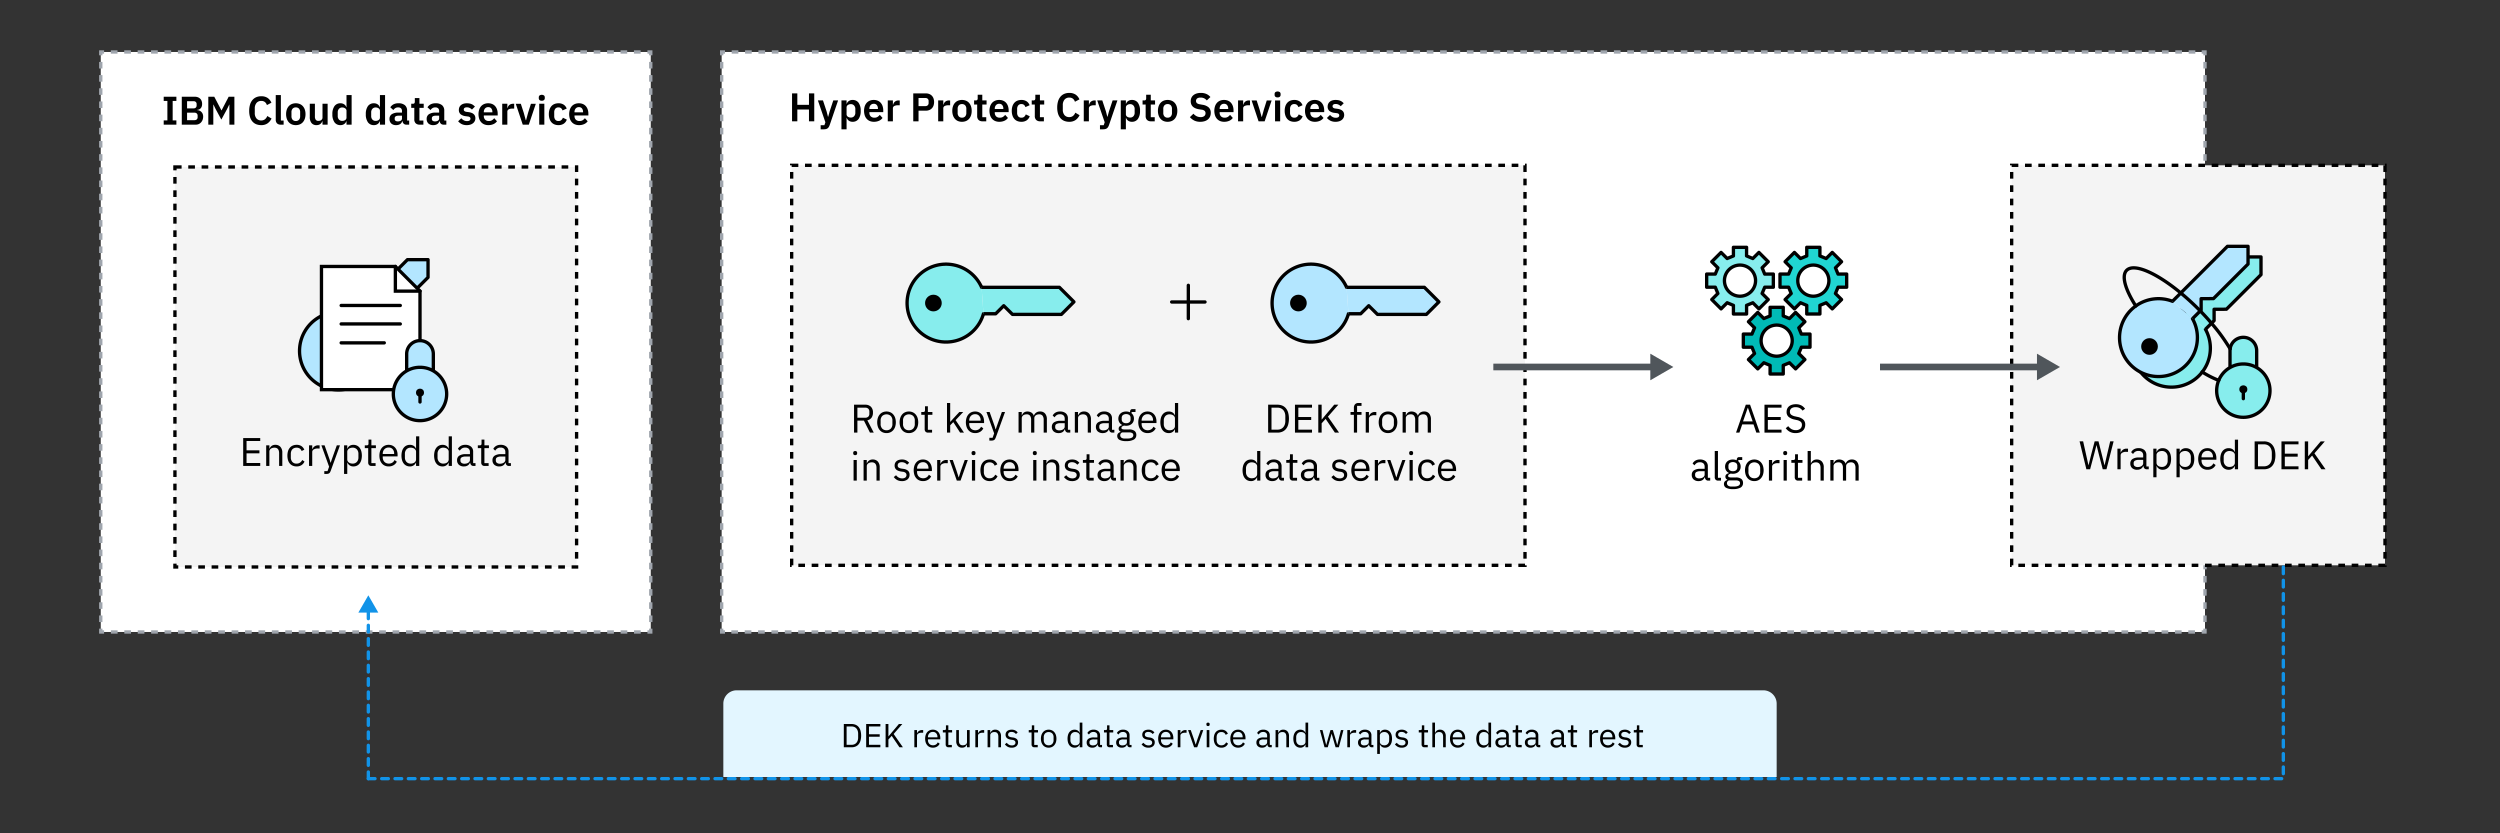 <svg xmlns="http://www.w3.org/2000/svg" viewBox="0 0 750 250"><rect x="0" y="0" width="750" height="250" fill="#333333" stroke="none"/><defs><style>.cls-1,.cls-15{fill:#fff;}.cls-10,.cls-12,.cls-16,.cls-19,.cls-2,.cls-20,.cls-3,.cls-4,.cls-5{fill:none;}.cls-2,.cls-3,.cls-4,.cls-5{stroke:#9fa5ad;}.cls-10,.cls-15,.cls-16,.cls-2,.cls-3,.cls-4,.cls-5,.cls-6{stroke-miterlimit:10;}.cls-3{stroke-dasharray:2.005 2.005;}.cls-4{stroke-dasharray:1.977 1.977;}.cls-5{stroke-dasharray:2.012 2.012;}.cls-6{fill:#f4f4f4;}.cls-12,.cls-13,.cls-14,.cls-15,.cls-16,.cls-18,.cls-6,.cls-7,.cls-8,.cls-9{stroke:#000;}.cls-19,.cls-6{stroke-dasharray:2;}.cls-7{fill:#00bab6;}.cls-12,.cls-13,.cls-15,.cls-16,.cls-19,.cls-20,.cls-7,.cls-8,.cls-9{stroke-linecap:round;}.cls-12,.cls-13,.cls-14,.cls-18,.cls-19,.cls-20,.cls-7,.cls-8,.cls-9{stroke-linejoin:round;}.cls-18,.cls-23,.cls-8{fill:#87eded;}.cls-9{fill:#20d5d2;}.cls-10{stroke:#50565b;stroke-width:2px;}.cls-11{fill:#50565b;}.cls-13,.cls-14,.cls-17{fill:#b3e6ff;}.cls-19,.cls-20{stroke:#1193e8;}.cls-20{stroke-dasharray:2 2;}.cls-21{fill:#1193e8;}.cls-22{fill:#e3f6ff;}</style></defs><title>wrapping-keys</title><g id="Layer_1" data-name="Layer 1"><rect class="cls-1" x="216.5" y="15.594" width="445" height="174"/><polyline class="cls-2" points="661.5 188.594 661.5 189.594 660.5 189.594"/><line class="cls-3" x1="658.495" y1="189.594" x2="218.502" y2="189.594"/><polyline class="cls-2" points="217.5 189.594 216.5 189.594 216.5 188.594"/><line class="cls-4" x1="216.5" y1="186.617" x2="216.5" y2="17.583"/><polyline class="cls-2" points="216.5 16.594 216.5 15.594 217.5 15.594"/><line class="cls-3" x1="219.505" y1="15.594" x2="659.498" y2="15.594"/><polyline class="cls-2" points="660.5 15.594 661.5 15.594 661.5 16.594"/><line class="cls-4" x1="661.5" y1="18.571" x2="661.5" y2="187.606"/><rect class="cls-1" x="30.229" y="15.594" width="165" height="174"/><polyline class="cls-2" points="195.229 188.594 195.229 189.594 194.229 189.594"/><line class="cls-5" x1="192.217" y1="189.594" x2="32.235" y2="189.594"/><polyline class="cls-2" points="31.229 189.594 30.229 189.594 30.229 188.594"/><line class="cls-4" x1="30.229" y1="186.617" x2="30.229" y2="17.583"/><polyline class="cls-2" points="30.229 16.594 30.229 15.594 31.229 15.594"/><line class="cls-5" x1="33.241" y1="15.594" x2="193.223" y2="15.594"/><polyline class="cls-2" points="194.229 15.594 195.229 15.594 195.229 16.594"/><line class="cls-4" x1="195.229" y1="18.571" x2="195.229" y2="187.606"/><rect class="cls-6" x="52.479" y="50.094" width="120.5" height="120"/><rect class="cls-6" x="237.5" y="49.594" width="220" height="120"/><rect class="cls-6" x="603.5" y="49.594" width="112" height="120"/><g id="gear"><path id="gear-2" data-name="gear" class="cls-7" d="M540.419,104.164l-.784,1.875,1.831,1.831-2.789,2.788-1.825-1.825-1.88.771v2.589H531.028v-2.581l-1.875-.784-1.831,1.831-2.788-2.788,1.825-1.825-.771-1.88H523v-3.943h2.581l.784-1.875-1.831-1.831,2.788-2.788,1.825,1.825,1.88-.771V92.192h3.943v2.581l1.875.784,1.831-1.831,2.789,2.788L539.64,98.341l.771,1.88H543v3.943ZM533,97.526a4.667,4.667,0,1,0,4.667,4.667A4.667,4.667,0,0,0,533,97.526Z"/></g><g id="gear-3" data-name="gear"><path id="gear-4" data-name="gear" class="cls-8" d="M529.419,86.164l-.784,1.875,1.831,1.831-2.789,2.788-1.825-1.825-1.88.771v2.589H520.028V91.611l-1.875-.784-1.831,1.831-2.788-2.788,1.825-1.825-.771-1.88H512V82.221h2.581l.784-1.875-1.831-1.831,2.788-2.788,1.825,1.825,1.88-.771V74.192h3.943v2.581l1.875.784,1.831-1.831,2.789,2.788L528.64,80.341l.771,1.88H532v3.943ZM522,79.526a4.667,4.667,0,1,0,4.667,4.667A4.667,4.667,0,0,0,522,79.526Z"/></g><g id="gear-5" data-name="gear"><path id="gear-6" data-name="gear" class="cls-9" d="M551.419,86.164l-.784,1.875,1.831,1.831-2.789,2.788-1.825-1.825-1.88.771v2.589H542.028V91.611l-1.875-.784-1.831,1.831-2.788-2.788,1.825-1.825-.771-1.88H534V82.221h2.581l.784-1.875-1.831-1.831,2.788-2.788,1.825,1.825,1.88-.771V74.192h3.943v2.581l1.875.784,1.831-1.831,2.789,2.788L550.64,80.341l.771,1.88H554v3.943ZM544,79.526a4.667,4.667,0,1,0,4.667,4.667A4.667,4.667,0,0,0,544,79.526Z"/></g><line class="cls-10" x1="448" y1="110.094" x2="496.259" y2="110.094"/><polygon class="cls-11" points="495.092 114.083 502 110.094 495.092 106.105 495.092 114.083"/><line class="cls-10" x1="564" y1="110.094" x2="612.259" y2="110.094"/><polygon class="cls-11" points="611.092 114.083 618 110.094 611.092 106.105 611.092 114.083"/><g id="add"><line class="cls-12" x1="351.5" y1="90.594" x2="361.5" y2="90.594"/><line class="cls-12" x1="356.5" y1="85.594" x2="356.5" y2="95.594"/></g><g id="key"><path class="cls-13" d="M111.748,99.606a11.68,11.68,0,1,1-6.003-5.219"/><circle cx="98.854" cy="107.951" r="2.5"/><polyline class="cls-14" points="105.745 94.387 122.237 77.894 128.411 77.894 128.411 83.216 118.041 93.585 114.34 93.602 114.34 97.013 111.748 99.606"/></g><path d="M72.956,139.786V131.41h5.112v.888h-4.104v2.808h3.864v.888H73.964v2.904h4.104v.888Z"/><path d="M79.856,139.786v-6.192h.96v.997h.048a2.015,2.015,0,0,1,.642-.832,1.813,1.813,0,0,1,1.11-.309,1.942,1.942,0,0,1,1.518.618,2.515,2.515,0,0,1,.558,1.746v3.972h-.96v-3.812q0-1.672-1.404-1.672a2.136,2.136,0,0,0-.558.072,1.604,1.604,0,0,0-.486.216,1.068,1.068,0,0,0-.342.367,1.044,1.044,0,0,0-.126.523v4.305Z"/><path d="M88.976,139.93a2.852,2.852,0,0,1-1.164-.228,2.37,2.37,0,0,1-.87-.648,2.883,2.883,0,0,1-.54-1.02,4.946,4.946,0,0,1,0-2.688,2.886,2.886,0,0,1,.54-1.02,2.375,2.375,0,0,1,.87-.648,2.852,2.852,0,0,1,1.164-.228,2.482,2.482,0,0,1,1.482.402,2.453,2.453,0,0,1,.834,1.05l-.804.408a1.461,1.461,0,0,0-.552-.744,1.658,1.658,0,0,0-.96-.264,1.924,1.924,0,0,0-.756.138,1.481,1.481,0,0,0-.54.384,1.608,1.608,0,0,0-.324.588,2.471,2.471,0,0,0-.108.75v1.056a2.009,2.009,0,0,0,.438,1.338,1.588,1.588,0,0,0,1.29.522,1.741,1.741,0,0,0,1.68-1.08l.696.468a2.463,2.463,0,0,1-.894,1.068A2.614,2.614,0,0,1,88.976,139.93Z"/><path d="M92.707,139.786v-6.192h.96v1.14h.06a1.873,1.873,0,0,1,.6-.792,1.843,1.843,0,0,1,1.188-.348h.372v.96h-.564a2.169,2.169,0,0,0-1.218.294.867.867,0,0,0-.438.738v4.2Z"/><path d="M101.047,133.594h.948l-2.772,7.632a3.373,3.373,0,0,1-.216.462.898.898,0,0,1-.264.294,1.053,1.053,0,0,1-.39.156,2.907,2.907,0,0,1-.57.048h-.492v-.852h.972l.468-1.318-2.316-6.422h.96l1.488,4.204.288,1.006h.06l.336-1.006Z"/><path d="M103.219,133.594h.96v.997h.048a1.74,1.74,0,0,1,.702-.861,2.108,2.108,0,0,1,1.11-.279,2.352,2.352,0,0,1,1.044.228,2.27,2.27,0,0,1,.798.648,2.982,2.982,0,0,1,.504,1.02,5.284,5.284,0,0,1,0,2.688,2.978,2.978,0,0,1-.504,1.02,2.266,2.266,0,0,1-.798.648,2.352,2.352,0,0,1-1.044.228,1.875,1.875,0,0,1-1.812-1.141h-.048v3.397h-.96Zm2.556,5.484a1.653,1.653,0,0,0,1.284-.512,1.918,1.918,0,0,0,.468-1.345V136.16a1.915,1.915,0,0,0-.468-1.345,1.651,1.651,0,0,0-1.284-.513,2.099,2.099,0,0,0-.618.09,1.72,1.72,0,0,0-.51.247,1.196,1.196,0,0,0-.342.38.954.954,0,0,0-.126.477v2.315a1.12,1.12,0,0,0,.126.537,1.206,1.206,0,0,0,.342.398,1.537,1.537,0,0,0,.51.247A2.23,2.23,0,0,0,105.775,139.078Z"/><path d="M111.476,139.786a.983.983,0,0,1-.762-.281,1.047,1.047,0,0,1-.258-.736v-4.322h-1.02v-.852h.576a.565.565,0,0,0,.426-.126.656.656,0,0,0,.114-.438v-1.152h.864v1.716h1.356v.852h-1.356v4.488h1.26v.852Z"/><path d="M116.599,139.93a2.779,2.779,0,0,1-1.146-.228,2.467,2.467,0,0,1-.876-.654,2.998,2.998,0,0,1-.564-1.02,4.594,4.594,0,0,1,0-2.67,2.99,2.99,0,0,1,.564-1.026,2.467,2.467,0,0,1,.876-.654,2.779,2.779,0,0,1,1.146-.228,2.634,2.634,0,0,1,1.116.227,2.48,2.48,0,0,1,.84.628,2.801,2.801,0,0,1,.534.951,3.752,3.752,0,0,1,.186,1.208v.454h-4.452v.288a2.108,2.108,0,0,0,.126.738,1.745,1.745,0,0,0,.36.594,1.643,1.643,0,0,0,.576.396,1.976,1.976,0,0,0,.774.144,1.883,1.883,0,0,0,1.026-.276,1.813,1.813,0,0,0,.678-.792l.684.495a2.386,2.386,0,0,1-.936,1.032A2.821,2.821,0,0,1,116.599,139.93Zm0-5.676a1.825,1.825,0,0,0-.72.138,1.625,1.625,0,0,0-.558.387,1.82,1.82,0,0,0-.366.59,2.034,2.034,0,0,0-.132.746v.084h3.42v-.131a1.885,1.885,0,0,0-.45-1.318A1.536,1.536,0,0,0,116.599,134.254Z"/><path d="M124.819,138.79h-.048a1.89,1.89,0,0,1-1.812,1.141,2.353,2.353,0,0,1-1.044-.228,2.266,2.266,0,0,1-.798-.648,2.969,2.969,0,0,1-.504-1.02,5.284,5.284,0,0,1,0-2.688,2.973,2.973,0,0,1,.504-1.02,2.27,2.27,0,0,1,.798-.648,2.353,2.353,0,0,1,1.044-.228,2.107,2.107,0,0,1,1.11.279,1.741,1.741,0,0,1,.702.861h.048v-3.685h.96v8.88h-.96Zm-1.596.289a2.232,2.232,0,0,0,.618-.085,1.551,1.551,0,0,0,.51-.247,1.212,1.212,0,0,0,.342-.398,1.121,1.121,0,0,0,.126-.537v-2.315a.955.955,0,0,0-.126-.477,1.202,1.202,0,0,0-.342-.38,1.736,1.736,0,0,0-.51-.247,2.101,2.101,0,0,0-.618-.09,1.651,1.651,0,0,0-1.284.513,1.915,1.915,0,0,0-.468,1.345v1.061a1.917,1.917,0,0,0,.468,1.345A1.652,1.652,0,0,0,123.223,139.078Z"/><path d="M134.611,138.79h-.048a1.89,1.89,0,0,1-1.812,1.141,2.353,2.353,0,0,1-1.044-.228,2.266,2.266,0,0,1-.798-.648,2.969,2.969,0,0,1-.504-1.02,5.284,5.284,0,0,1,0-2.688,2.973,2.973,0,0,1,.504-1.02,2.27,2.27,0,0,1,.798-.648,2.353,2.353,0,0,1,1.044-.228,2.107,2.107,0,0,1,1.11.279,1.741,1.741,0,0,1,.702.861h.048v-3.685h.96v8.88h-.96Zm-1.596.289a2.232,2.232,0,0,0,.618-.085,1.551,1.551,0,0,0,.51-.247,1.212,1.212,0,0,0,.342-.398,1.121,1.121,0,0,0,.126-.537v-2.315a.955.955,0,0,0-.126-.477,1.202,1.202,0,0,0-.342-.38,1.736,1.736,0,0,0-.51-.247,2.101,2.101,0,0,0-.618-.09,1.651,1.651,0,0,0-1.284.513,1.915,1.915,0,0,0-.468,1.345v1.061a1.917,1.917,0,0,0,.468,1.345A1.652,1.652,0,0,0,133.015,139.078Z"/><path d="M142.111,139.786a.942.942,0,0,1-.774-.288,1.421,1.421,0,0,1-.294-.72h-.06a1.602,1.602,0,0,1-.672.864,2.089,2.089,0,0,1-1.116.288,2.17,2.17,0,0,1-1.53-.504,1.77,1.77,0,0,1-.546-1.368,1.561,1.561,0,0,1,.642-1.344,3.414,3.414,0,0,1,1.998-.468h1.224v-.612a1.34,1.34,0,0,0-.36-1.008,1.537,1.537,0,0,0-1.104-.348,1.663,1.663,0,0,0-.942.252,2.077,2.077,0,0,0-.63.672l-.576-.54a2.188,2.188,0,0,1,.804-.858,2.533,2.533,0,0,1,1.392-.354,2.56,2.56,0,0,1,1.752.551,1.937,1.937,0,0,1,.624,1.533v3.4h.708v.852Zm-2.76-.672a2.436,2.436,0,0,0,.66-.084,1.62,1.62,0,0,0,.516-.24,1.187,1.187,0,0,0,.336-.36.858.858,0,0,0,.12-.444v-1.02h-1.272a2.324,2.324,0,0,0-1.206.24.775.775,0,0,0-.378.696v.252a.839.839,0,0,0,.33.708A1.437,1.437,0,0,0,139.351,139.114Z"/><path d="M145.387,139.786a.983.983,0,0,1-.762-.281,1.047,1.047,0,0,1-.258-.736v-4.322h-1.02v-.852h.576a.565.565,0,0,0,.426-.126.656.656,0,0,0,.114-.438v-1.152h.864v1.716h1.356v.852h-1.356v4.488h1.26v.852Z"/><path d="M152.731,139.786a.942.942,0,0,1-.774-.288,1.421,1.421,0,0,1-.294-.72h-.06a1.602,1.602,0,0,1-.672.864,2.089,2.089,0,0,1-1.116.288,2.17,2.17,0,0,1-1.53-.504,1.77,1.77,0,0,1-.546-1.368,1.561,1.561,0,0,1,.642-1.344,3.413,3.413,0,0,1,1.998-.468h1.224v-.612a1.341,1.341,0,0,0-.36-1.008,1.537,1.537,0,0,0-1.104-.348,1.663,1.663,0,0,0-.942.252,2.078,2.078,0,0,0-.63.672l-.576-.54a2.189,2.189,0,0,1,.804-.858,2.533,2.533,0,0,1,1.392-.354,2.56,2.56,0,0,1,1.752.551,1.937,1.937,0,0,1,.624,1.533v3.4h.708v.852Zm-2.76-.672a2.437,2.437,0,0,0,.66-.084,1.62,1.62,0,0,0,.516-.24,1.187,1.187,0,0,0,.336-.36.858.858,0,0,0,.12-.444v-1.02h-1.272a2.325,2.325,0,0,0-1.206.24.776.776,0,0,0-.378.696v.252a.838.838,0,0,0,.33.708A1.437,1.437,0,0,0,149.97,139.114Z"/><g id="Doc"><polygon class="cls-15" points="96.44 79.942 96.44 116.892 126 116.892 126 87.332 118.61 79.942 96.44 79.942"/><polyline class="cls-16" points="118.61 79.942 118.61 87.332 126 87.332"/><line class="cls-16" x1="102.352" y1="102.851" x2="115.284" y2="102.851"/><line class="cls-16" x1="102.352" y1="91.643" x2="120.088" y2="91.643"/><line class="cls-16" x1="102.352" y1="97.186" x2="120.088" y2="97.186"/></g><g id="lock"><g id="lock-2" data-name="lock"><rect class="cls-17" x="122.5" y="108.594" width="7" height="4"/><path class="cls-13" d="M134,118.192a8,8,0,1,1-8-8A8,8,0,0,1,134,118.192Zm-4-6.93v-5.07a4,4,0,0,0-8,0v5.07m4,6.53v2.8"/><circle cx="126" cy="117.793" r="1.2"/></g></g></g><g id="key-2" data-name="key"><g id="key-3" data-name="key"><path class="cls-8" d="M295.04,94.13a11.68,11.68,0,1,1-.555-7.935"/><circle cx="280.022" cy="90.915" r="2.5"/><polyline class="cls-18" points="294.486 86.195 317.809 86.195 322.175 90.561 318.412 94.323 303.748 94.323 301.119 91.718 298.707 94.13 295.04 94.13"/></g><g id="key-4" data-name="key"><path class="cls-8" d="M661.637,98.788a11.68,11.68,0,1,1-6.003-5.219"/><circle cx="648.743" cy="107.133" r="2.5"/><polyline class="cls-18" points="655.634 93.569 672.126 77.076 678.3 77.076 678.3 82.398 667.93 92.767 664.229 92.784 664.229 96.195 661.637 98.788"/></g><g id="key-5" data-name="key"><path class="cls-13" d="M404.54,94.13a11.68,11.68,0,1,1-.555-7.935"/><circle cx="389.522" cy="90.915" r="2.5"/><polyline class="cls-14" points="403.986 86.195 427.309 86.195 431.675 90.561 427.912 94.323 413.248 94.323 410.619 91.718 408.207 94.13 404.54 94.13"/></g><g id="key-6" data-name="key"><path class="cls-13" d="M657.748,95.606a11.68,11.68,0,1,1-6.003-5.219"/><circle cx="644.854" cy="103.951" r="2.5"/><polyline class="cls-14" points="651.745 90.387 668.237 73.894 674.411 73.894 674.411 79.216 664.041 89.585 660.34 89.602 660.34 93.013 657.748 95.606"/></g><line class="cls-19" x1="685" y1="170.094" x2="685" y2="233.594"/><line class="cls-19" x1="684.5" y1="233.594" x2="110.5" y2="233.594"/><line class="cls-20" x1="110.5" y1="233.594" x2="110.5" y2="182.9"/><polygon class="cls-21" points="113.492 183.775 110.5 178.594 107.508 183.775 113.492 183.775"/><path class="cls-22" d="M221,207.094H529a4,4,0,0,1,4,4v22a0,0,0,0,1,0,0H217a0,0,0,0,1,0,0v-22A4,4,0,0,1,221,207.094Z"/><path d="M253.142,217.203h2.34a3.056,3.056,0,0,1,1.18.221,2.396,2.396,0,0,1,.905.654,2.988,2.988,0,0,1,.575,1.091,5.922,5.922,0,0,1,0,3.05,2.985,2.985,0,0,1-.575,1.09,2.387,2.387,0,0,1-.905.655,3.056,3.056,0,0,1-1.18.22h-2.34Zm2.34,6.24a2.096,2.096,0,0,0,.79-.144,1.712,1.712,0,0,0,.62-.425,1.962,1.962,0,0,0,.405-.686,2.731,2.731,0,0,0,.145-.925v-1.14a2.741,2.741,0,0,0-.145-.926,1.968,1.968,0,0,0-.405-.685,1.712,1.712,0,0,0-.62-.425,2.099,2.099,0,0,0-.79-.145h-1.5v5.5Z"/><path d="M259.852,224.183v-6.981h4.26v.74h-3.42v2.34h3.22v.74h-3.22v2.42h3.42v.74Z"/><path d="M267.512,220.753l-.99,1.1v2.33h-.84v-6.981h.84v3.711h.03l1-1.211,2.11-2.5h1.03l-2.6,2.99,2.78,3.99h-1.04Z"/><path d="M274.302,224.183v-5.16h.8v.95h.05a1.553,1.553,0,0,1,.5-.66,1.535,1.535,0,0,1,.99-.29h.31v.8h-.47a1.807,1.807,0,0,0-1.015.245.724.724,0,0,0-.365.615v3.5Z"/><path d="M279.861,224.303a2.311,2.311,0,0,1-.955-.19,2.043,2.043,0,0,1-.73-.545,2.496,2.496,0,0,1-.47-.85,3.844,3.844,0,0,1,0-2.226,2.493,2.493,0,0,1,.47-.855,2.066,2.066,0,0,1,.73-.545,2.311,2.311,0,0,1,.955-.19,2.2,2.2,0,0,1,.93.189,2.057,2.057,0,0,1,.7.523,2.332,2.332,0,0,1,.445.792,3.135,3.135,0,0,1,.155,1.007v.379h-3.71v.239a1.766,1.766,0,0,0,.105.615,1.452,1.452,0,0,0,.3.495,1.381,1.381,0,0,0,.48.33,1.647,1.647,0,0,0,.645.12,1.57,1.57,0,0,0,.855-.23,1.505,1.505,0,0,0,.565-.66l.57.413a1.992,1.992,0,0,1-.78.86A2.353,2.353,0,0,1,279.861,224.303Zm0-4.731a1.525,1.525,0,0,0-.6.114,1.363,1.363,0,0,0-.465.323,1.528,1.528,0,0,0-.305.492,1.702,1.702,0,0,0-.11.621v.069h2.85v-.109a1.568,1.568,0,0,0-.375-1.098A1.279,1.279,0,0,0,279.861,219.573Z"/><path d="M284.552,224.183a.819.819,0,0,1-.635-.234.872.872,0,0,1-.215-.613v-3.603h-.85v-.71h.48a.473.473,0,0,0,.355-.104.546.546,0,0,0,.095-.365v-.96h.72v1.43h1.13v.71h-1.13v3.74h1.05v.71Z"/><path d="M290.101,223.353h-.04a2.566,2.566,0,0,1-.195.351,1.313,1.313,0,0,1-.285.307,1.338,1.338,0,0,1-.41.213,1.794,1.794,0,0,1-.56.079,1.636,1.636,0,0,1-1.27-.515,2.083,2.083,0,0,1-.47-1.455v-3.311h.8V222.2q0,1.393,1.18,1.393a1.798,1.798,0,0,0,.465-.06,1.288,1.288,0,0,0,.4-.18.912.912,0,0,0,.28-.306.89.89,0,0,0,.105-.446v-3.578h.8v5.16h-.8Z"/><path d="M292.602,224.183v-5.16h.8v.95h.05a1.553,1.553,0,0,1,.5-.66,1.535,1.535,0,0,1,.99-.29h.31v.8h-.47a1.807,1.807,0,0,0-1.015.245.724.724,0,0,0-.365.615v3.5Z"/><path d="M296.272,224.183v-5.16h.8v.831h.04a1.68,1.68,0,0,1,.535-.693,1.509,1.509,0,0,1,.925-.258,1.619,1.619,0,0,1,1.265.516,2.094,2.094,0,0,1,.465,1.455v3.31h-.8v-3.177q0-1.393-1.17-1.393a1.801,1.801,0,0,0-.465.06,1.352,1.352,0,0,0-.405.181.889.889,0,0,0-.285.306.868.868,0,0,0-.105.436v3.588Z"/><path d="M303.501,224.303a2.411,2.411,0,0,1-1.205-.275,2.731,2.731,0,0,1-.835-.734l.57-.46a2.248,2.248,0,0,0,.67.585,1.745,1.745,0,0,0,.86.205,1.269,1.269,0,0,0,.795-.221.799.799,0,0,0,.09-1.135,1.193,1.193,0,0,0-.705-.295l-.41-.06a3.543,3.543,0,0,1-.66-.155,1.834,1.834,0,0,1-.525-.28,1.206,1.206,0,0,1-.35-.435,1.418,1.418,0,0,1-.125-.62,1.49,1.49,0,0,1,.14-.665,1.337,1.337,0,0,1,.385-.476,1.689,1.689,0,0,1,.585-.284,2.695,2.695,0,0,1,.73-.096,2.266,2.266,0,0,1,1.055.221,2.365,2.365,0,0,1,.745.609l-.53.48a1.595,1.595,0,0,0-.5-.435,1.612,1.612,0,0,0-.83-.194,1.144,1.144,0,0,0-.755.215.724.724,0,0,0-.255.585.612.612,0,0,0,.255.55,1.91,1.91,0,0,0,.735.25l.4.06a2.15,2.15,0,0,1,1.22.495,1.305,1.305,0,0,1,.36.955,1.462,1.462,0,0,1-.51,1.181A2.107,2.107,0,0,1,303.501,224.303Z"/><path d="M310.321,224.183a.819.819,0,0,1-.635-.234.872.872,0,0,1-.215-.613v-3.603h-.85v-.71h.48a.473.473,0,0,0,.355-.104.547.547,0,0,0,.095-.365v-.96h.72v1.43h1.13v.71h-1.13v3.74h1.05v.71Z"/><path d="M314.601,224.303a2.319,2.319,0,0,1-.95-.19,2.031,2.031,0,0,1-.735-.545,2.556,2.556,0,0,1-.475-.85,3.729,3.729,0,0,1,0-2.226,2.553,2.553,0,0,1,.475-.855,2.054,2.054,0,0,1,.735-.545,2.319,2.319,0,0,1,.95-.19,2.289,2.289,0,0,1,.945.19,2.115,2.115,0,0,1,.735.545,2.511,2.511,0,0,1,.48.855,3.727,3.727,0,0,1,0,2.226,2.514,2.514,0,0,1-.48.85,2.091,2.091,0,0,1-.735.545A2.289,2.289,0,0,1,314.601,224.303Zm0-.71a1.454,1.454,0,0,0,1.06-.4,1.633,1.633,0,0,0,.41-1.22v-.74a1.635,1.635,0,0,0-.41-1.22,1.603,1.603,0,0,0-2.12,0,1.635,1.635,0,0,0-.41,1.22v.74a1.633,1.633,0,0,0,.41,1.22A1.453,1.453,0,0,0,314.601,223.593Z"/><path d="M323.911,223.353h-.04a1.574,1.574,0,0,1-1.51.95,1.958,1.958,0,0,1-.87-.19,1.882,1.882,0,0,1-.665-.54,2.472,2.472,0,0,1-.42-.85,4.399,4.399,0,0,1,0-2.24,2.472,2.472,0,0,1,.42-.85,1.893,1.893,0,0,1,.665-.54,1.958,1.958,0,0,1,.87-.19,1.754,1.754,0,0,1,.925.233,1.442,1.442,0,0,1,.585.718h.04v-3.071h.8v7.4h-.8Zm-1.33.24a1.859,1.859,0,0,0,.515-.07,1.3,1.3,0,0,0,.425-.206,1.008,1.008,0,0,0,.285-.332.925.925,0,0,0,.105-.447v-1.93a.79.79,0,0,0-.105-.397.999.999,0,0,0-.285-.317,1.425,1.425,0,0,0-.425-.205,1.726,1.726,0,0,0-.515-.076,1.375,1.375,0,0,0-1.07.428,1.597,1.597,0,0,0-.39,1.12v.885a1.601,1.601,0,0,0,.39,1.121A1.378,1.378,0,0,0,322.581,223.593Z"/><path d="M330.161,224.183a.784.784,0,0,1-.645-.24,1.187,1.187,0,0,1-.245-.6h-.05a1.337,1.337,0,0,1-.56.72,1.739,1.739,0,0,1-.93.24,1.808,1.808,0,0,1-1.275-.42,1.477,1.477,0,0,1-.455-1.141,1.3,1.3,0,0,1,.535-1.119,2.84,2.84,0,0,1,1.665-.391h1.02v-.51a1.115,1.115,0,0,0-.3-.84,1.278,1.278,0,0,0-.92-.29,1.389,1.389,0,0,0-.785.21,1.727,1.727,0,0,0-.525.56l-.48-.449a1.829,1.829,0,0,1,.67-.716,2.113,2.113,0,0,1,1.16-.295,2.135,2.135,0,0,1,1.46.459,1.616,1.616,0,0,1,.52,1.277v2.834h.59v.71Zm-2.3-.56a2.029,2.029,0,0,0,.55-.07,1.344,1.344,0,0,0,.43-.2.997.997,0,0,0,.28-.3.719.719,0,0,0,.1-.37v-.85h-1.06a1.941,1.941,0,0,0-1.005.199.646.646,0,0,0-.315.58v.21a.701.701,0,0,0,.275.591A1.199,1.199,0,0,0,327.861,223.624Z"/><path d="M332.891,224.183a.819.819,0,0,1-.635-.234.872.872,0,0,1-.215-.613v-3.603h-.85v-.71h.48a.473.473,0,0,0,.355-.104.546.546,0,0,0,.095-.365v-.96h.72v1.43h1.13v.71h-1.13v3.74h1.05v.71Z"/><path d="M339.011,224.183a.784.784,0,0,1-.645-.24,1.187,1.187,0,0,1-.245-.6h-.05a1.337,1.337,0,0,1-.56.72,1.739,1.739,0,0,1-.93.24,1.808,1.808,0,0,1-1.275-.42,1.477,1.477,0,0,1-.455-1.141,1.3,1.3,0,0,1,.535-1.119,2.84,2.84,0,0,1,1.665-.391h1.02v-.51a1.115,1.115,0,0,0-.3-.84,1.278,1.278,0,0,0-.92-.29,1.389,1.389,0,0,0-.785.21,1.727,1.727,0,0,0-.525.56l-.48-.449a1.829,1.829,0,0,1,.67-.716,2.113,2.113,0,0,1,1.16-.295,2.135,2.135,0,0,1,1.46.459,1.616,1.616,0,0,1,.52,1.277v2.834h.59v.71Zm-2.3-.56a2.029,2.029,0,0,0,.55-.07,1.344,1.344,0,0,0,.43-.2.997.997,0,0,0,.28-.3.719.719,0,0,0,.1-.37v-.85h-1.06a1.94,1.94,0,0,0-1.005.199.646.646,0,0,0-.316.58v.21a.701.701,0,0,0,.275.591A1.199,1.199,0,0,0,336.71,223.624Z"/><path d="M344.511,224.303a2.41,2.41,0,0,1-1.205-.275,2.73,2.73,0,0,1-.835-.734l.57-.46a2.248,2.248,0,0,0,.67.585,1.745,1.745,0,0,0,.86.205,1.268,1.268,0,0,0,.795-.221.799.799,0,0,0,.09-1.135,1.193,1.193,0,0,0-.705-.295l-.41-.06a3.543,3.543,0,0,1-.66-.155,1.834,1.834,0,0,1-.525-.28,1.206,1.206,0,0,1-.35-.435,1.418,1.418,0,0,1-.125-.62,1.488,1.488,0,0,1,.14-.665,1.337,1.337,0,0,1,.385-.476,1.688,1.688,0,0,1,.585-.284,2.694,2.694,0,0,1,.73-.096,2.266,2.266,0,0,1,1.055.221,2.366,2.366,0,0,1,.745.609l-.53.48a1.573,1.573,0,0,0-1.33-.63,1.143,1.143,0,0,0-.755.215.724.724,0,0,0-.255.585.612.612,0,0,0,.255.55,1.91,1.91,0,0,0,.735.25l.4.06a2.15,2.15,0,0,1,1.22.495,1.305,1.305,0,0,1,.36.955,1.462,1.462,0,0,1-.51,1.181A2.107,2.107,0,0,1,344.511,224.303Z"/><path d="M349.771,224.303a2.311,2.311,0,0,1-.955-.19,2.044,2.044,0,0,1-.73-.545,2.497,2.497,0,0,1-.47-.85,3.846,3.846,0,0,1,0-2.226,2.495,2.495,0,0,1,.47-.855,2.068,2.068,0,0,1,.73-.545,2.311,2.311,0,0,1,.955-.19,2.2,2.2,0,0,1,.93.189,2.059,2.059,0,0,1,.7.523,2.333,2.333,0,0,1,.445.792,3.138,3.138,0,0,1,.155,1.007v.379h-3.71v.239a1.766,1.766,0,0,0,.105.615,1.451,1.451,0,0,0,.3.495,1.38,1.38,0,0,0,.48.33,1.647,1.647,0,0,0,.645.12,1.57,1.57,0,0,0,.855-.23,1.505,1.505,0,0,0,.565-.66l.57.413a1.992,1.992,0,0,1-.78.86A2.353,2.353,0,0,1,349.771,224.303Zm0-4.731a1.525,1.525,0,0,0-.6.114,1.361,1.361,0,0,0-.465.323,1.526,1.526,0,0,0-.305.492,1.7,1.7,0,0,0-.11.621v.069h2.85v-.109a1.568,1.568,0,0,0-.375-1.098A1.279,1.279,0,0,0,349.771,219.573Z"/><path d="M353.321,224.183v-5.16h.8v.95h.05a1.554,1.554,0,0,1,.5-.66,1.535,1.535,0,0,1,.99-.29h.31v.8h-.47a1.807,1.807,0,0,0-1.015.245.724.724,0,0,0-.365.615v3.5Z"/><path d="M358.231,224.183l-1.81-5.16h.8l.9,2.561.56,1.76h.05l.56-1.76.92-2.561h.77l-1.82,5.16Z"/><path d="M362.411,217.813a.486.486,0,0,1-.375-.125.461.461,0,0,1-.115-.325v-.13a.464.464,0,0,1,.115-.325.625.625,0,0,1,.75,0,.464.464,0,0,1,.115.325v.13a.46.46,0,0,1-.115.325A.486.486,0,0,1,362.411,217.813Zm-.4,1.21h.8v5.16h-.8Z"/><path d="M366.431,224.303a2.374,2.374,0,0,1-.97-.19,1.97,1.97,0,0,1-.725-.54,2.412,2.412,0,0,1-.45-.85,4.132,4.132,0,0,1,0-2.24,2.412,2.412,0,0,1,.45-.85,1.981,1.981,0,0,1,.725-.54,2.374,2.374,0,0,1,.97-.19,2.073,2.073,0,0,1,1.235.335,2.051,2.051,0,0,1,.695.875l-.67.34a1.214,1.214,0,0,0-.46-.619,1.381,1.381,0,0,0-.8-.221,1.603,1.603,0,0,0-.63.115,1.235,1.235,0,0,0-.45.32,1.343,1.343,0,0,0-.27.49,2.062,2.062,0,0,0-.09.625v.88a1.675,1.675,0,0,0,.365,1.114,1.324,1.324,0,0,0,1.075.435,1.451,1.451,0,0,0,1.4-.9l.58.391a2.047,2.047,0,0,1-.745.89A2.182,2.182,0,0,1,366.431,224.303Z"/><path d="M371.42,224.303a2.311,2.311,0,0,1-.955-.19,2.043,2.043,0,0,1-.73-.545,2.496,2.496,0,0,1-.47-.85,3.846,3.846,0,0,1,0-2.226,2.493,2.493,0,0,1,.47-.855,2.066,2.066,0,0,1,.73-.545,2.311,2.311,0,0,1,.955-.19,2.2,2.2,0,0,1,.93.189,2.059,2.059,0,0,1,.7.523,2.332,2.332,0,0,1,.445.792,3.138,3.138,0,0,1,.155,1.007v.379h-3.71v.239a1.766,1.766,0,0,0,.105.615,1.451,1.451,0,0,0,.3.495,1.381,1.381,0,0,0,.48.33,1.647,1.647,0,0,0,.645.12,1.57,1.57,0,0,0,.855-.23,1.505,1.505,0,0,0,.565-.66l.57.413a1.992,1.992,0,0,1-.78.86A2.353,2.353,0,0,1,371.42,224.303Zm0-4.731a1.525,1.525,0,0,0-.6.114,1.362,1.362,0,0,0-.465.323,1.526,1.526,0,0,0-.305.492,1.702,1.702,0,0,0-.11.621v.069h2.85v-.109a1.568,1.568,0,0,0-.375-1.098A1.279,1.279,0,0,0,371.42,219.573Z"/><path d="M381.08,224.183a.784.784,0,0,1-.645-.24,1.188,1.188,0,0,1-.245-.6h-.05a1.331,1.331,0,0,1-.56.72,1.738,1.738,0,0,1-.93.24,1.81,1.81,0,0,1-1.275-.42,1.479,1.479,0,0,1-.455-1.141,1.301,1.301,0,0,1,.535-1.119,2.844,2.844,0,0,1,1.666-.391h1.02v-.51a1.118,1.118,0,0,0-.3-.84,1.281,1.281,0,0,0-.921-.29,1.392,1.392,0,0,0-.785.21,1.729,1.729,0,0,0-.524.56l-.48-.449a1.824,1.824,0,0,1,.67-.716,2.113,2.113,0,0,1,1.16-.295,2.136,2.136,0,0,1,1.46.459,1.619,1.619,0,0,1,.519,1.277v2.834h.59v.71Zm-2.3-.56a2.02,2.02,0,0,0,.55-.07,1.35,1.35,0,0,0,.431-.2.985.985,0,0,0,.279-.3.71.71,0,0,0,.101-.37v-.85h-1.06a1.936,1.936,0,0,0-1.004.199.646.646,0,0,0-.316.58v.21a.701.701,0,0,0,.275.591A1.201,1.201,0,0,0,378.78,223.624Z"/><path d="M382.67,224.183v-5.16h.801v.831h.04a1.678,1.678,0,0,1,.534-.693,1.513,1.513,0,0,1,.926-.258,1.617,1.617,0,0,1,1.265.516,2.097,2.097,0,0,1,.465,1.455v3.31h-.8v-3.177q0-1.393-1.17-1.393a1.792,1.792,0,0,0-.465.06,1.349,1.349,0,0,0-.405.181.888.888,0,0,0-.285.306.864.864,0,0,0-.104.436v3.588Z"/><path d="M391.65,223.353h-.04a1.576,1.576,0,0,1-1.511.95,1.954,1.954,0,0,1-.869-.19,1.869,1.869,0,0,1-.665-.54,2.474,2.474,0,0,1-.421-.85,4.413,4.413,0,0,1,0-2.24,2.474,2.474,0,0,1,.421-.85,1.88,1.88,0,0,1,.665-.54,1.954,1.954,0,0,1,.869-.19,1.756,1.756,0,0,1,.926.233,1.45,1.45,0,0,1,.585.718h.04v-3.071h.8v7.4h-.8Zm-1.33.24a1.855,1.855,0,0,0,.515-.07,1.307,1.307,0,0,0,.425-.206,1.012,1.012,0,0,0,.285-.332.926.926,0,0,0,.105-.447v-1.93a.79.79,0,0,0-.105-.397,1.003,1.003,0,0,0-.285-.317,1.434,1.434,0,0,0-.425-.205,1.722,1.722,0,0,0-.515-.076,1.375,1.375,0,0,0-1.07.428,1.596,1.596,0,0,0-.39,1.12v.885a1.601,1.601,0,0,0,.39,1.121A1.378,1.378,0,0,0,390.32,223.593Z"/><path d="M395.97,219.023h.78l.55,2.231.551,2.26h.019l.63-2.26.65-2.231h.71l.67,2.231.64,2.26h.021l.529-2.26.561-2.231h.75l-1.37,5.16h-.99l-.72-2.481-.45-1.569h-.019l-.44,1.569-.72,2.481h-.97Z"/><path d="M404.19,224.183v-5.16h.801v.95h.05a1.484,1.484,0,0,1,1.49-.95h.31v.8h-.47a1.81,1.81,0,0,0-1.016.245.724.724,0,0,0-.364.615v3.5Z"/><path d="M411.569,224.183a.784.784,0,0,1-.644-.24,1.187,1.187,0,0,1-.245-.6h-.05a1.331,1.331,0,0,1-.561.72,1.735,1.735,0,0,1-.93.24,1.81,1.81,0,0,1-1.275-.42,1.478,1.478,0,0,1-.454-1.141,1.3,1.3,0,0,1,.534-1.119,2.843,2.843,0,0,1,1.665-.391H410.63v-.51a1.118,1.118,0,0,0-.3-.84,1.28,1.28,0,0,0-.92-.29,1.388,1.388,0,0,0-.785.21,1.722,1.722,0,0,0-.525.56l-.48-.449a1.825,1.825,0,0,1,.67-.716,2.114,2.114,0,0,1,1.16-.295,2.136,2.136,0,0,1,1.46.459,1.619,1.619,0,0,1,.52,1.277v2.834h.59v.71Zm-2.3-.56a2.02,2.02,0,0,0,.55-.07,1.35,1.35,0,0,0,.431-.2.987.987,0,0,0,.279-.3.71.71,0,0,0,.101-.37v-.85h-1.061a1.94,1.94,0,0,0-1.005.199.646.646,0,0,0-.315.58v.21a.7.7,0,0,0,.274.591A1.201,1.201,0,0,0,409.27,223.624Z"/><path d="M413.159,219.023h.801v.831H414a1.44,1.44,0,0,1,.585-.718,1.75,1.75,0,0,1,.925-.233,1.962,1.962,0,0,1,.87.19,1.898,1.898,0,0,1,.665.54,2.488,2.488,0,0,1,.42.85,4.411,4.411,0,0,1,0,2.24,2.488,2.488,0,0,1-.42.85,1.887,1.887,0,0,1-.665.54,1.962,1.962,0,0,1-.87.19,1.561,1.561,0,0,1-1.51-.95h-.04v2.83h-.801Zm2.131,4.57a1.377,1.377,0,0,0,1.069-.427,1.602,1.602,0,0,0,.391-1.121v-.885a1.597,1.597,0,0,0-.391-1.12,1.374,1.374,0,0,0-1.069-.428,1.724,1.724,0,0,0-.516.076,1.431,1.431,0,0,0-.425.205,1.003,1.003,0,0,0-.285.317.788.788,0,0,0-.104.397v1.93a.924.924,0,0,0,.104.447,1.012,1.012,0,0,0,.285.332,1.305,1.305,0,0,0,.425.206A1.857,1.857,0,0,0,415.29,223.593Z"/><path d="M420.51,224.303a2.409,2.409,0,0,1-1.205-.275,2.72,2.72,0,0,1-.835-.734l.569-.46a2.259,2.259,0,0,0,.67.585,1.746,1.746,0,0,0,.86.205,1.268,1.268,0,0,0,.795-.221.798.798,0,0,0,.09-1.135,1.189,1.189,0,0,0-.705-.295l-.409-.06a3.515,3.515,0,0,1-.66-.155,1.837,1.837,0,0,1-.525-.28,1.194,1.194,0,0,1-.35-.435,1.411,1.411,0,0,1-.125-.62,1.483,1.483,0,0,1,.14-.665,1.346,1.346,0,0,1,.385-.476,1.693,1.693,0,0,1,.585-.284,2.7,2.7,0,0,1,.73-.096,2.266,2.266,0,0,1,1.055.221,2.37,2.37,0,0,1,.745.609l-.53.48a1.581,1.581,0,0,0-.5-.435,1.609,1.609,0,0,0-.83-.194,1.145,1.145,0,0,0-.755.215.725.725,0,0,0-.255.585.613.613,0,0,0,.255.55,1.912,1.912,0,0,0,.735.25l.4.06a2.148,2.148,0,0,1,1.22.495,1.303,1.303,0,0,1,.359.955,1.464,1.464,0,0,1-.51,1.181A2.107,2.107,0,0,1,420.51,224.303Z"/><path d="M427.33,224.183a.817.817,0,0,1-.635-.234.873.873,0,0,1-.216-.613v-3.603h-.85v-.71h.479a.473.473,0,0,0,.355-.104.546.546,0,0,0,.095-.365v-.96h.721v1.43h1.13v.71h-1.13v3.74h1.05v.71Z"/><path d="M429.699,216.783H430.5v3.071h.04a1.678,1.678,0,0,1,.534-.693,1.513,1.513,0,0,1,.926-.258,1.617,1.617,0,0,1,1.265.516,2.097,2.097,0,0,1,.465,1.455v3.31h-.8v-3.177q0-1.393-1.17-1.393a1.792,1.792,0,0,0-.465.06,1.35,1.35,0,0,0-.405.181.889.889,0,0,0-.285.306.864.864,0,0,0-.104.436v3.588h-.801Z"/><path d="M437.319,224.303a2.311,2.311,0,0,1-.955-.19,2.042,2.042,0,0,1-.73-.545,2.488,2.488,0,0,1-.471-.85,3.833,3.833,0,0,1,0-2.226,2.486,2.486,0,0,1,.471-.855,2.065,2.065,0,0,1,.73-.545,2.311,2.311,0,0,1,.955-.19,2.197,2.197,0,0,1,.93.189,2.054,2.054,0,0,1,.7.523,2.332,2.332,0,0,1,.445.792,3.124,3.124,0,0,1,.154,1.007v.379h-3.71v.239a1.754,1.754,0,0,0,.105.615,1.46,1.46,0,0,0,.3.495,1.374,1.374,0,0,0,.48.33,1.641,1.641,0,0,0,.644.12,1.573,1.573,0,0,0,.856-.23,1.504,1.504,0,0,0,.565-.66l.57.413a1.992,1.992,0,0,1-.78.86A2.354,2.354,0,0,1,437.319,224.303Zm0-4.731a1.522,1.522,0,0,0-.6.114,1.372,1.372,0,0,0-.466.323,1.527,1.527,0,0,0-.305.492,1.702,1.702,0,0,0-.11.621v.069H438.69v-.109a1.568,1.568,0,0,0-.375-1.098A1.28,1.28,0,0,0,437.319,219.573Z"/><path d="M446.529,223.353h-.04a1.576,1.576,0,0,1-1.511.95,1.954,1.954,0,0,1-.869-.19,1.87,1.87,0,0,1-.665-.54,2.474,2.474,0,0,1-.421-.85,4.413,4.413,0,0,1,0-2.24,2.474,2.474,0,0,1,.421-.85,1.881,1.881,0,0,1,.665-.54,1.954,1.954,0,0,1,.869-.19,1.756,1.756,0,0,1,.926.233,1.45,1.45,0,0,1,.585.718h.04v-3.071h.8v7.4h-.8Zm-1.33.24a1.855,1.855,0,0,0,.515-.07,1.305,1.305,0,0,0,.425-.206,1.012,1.012,0,0,0,.285-.332.926.926,0,0,0,.105-.447v-1.93a.79.79,0,0,0-.105-.397,1.003,1.003,0,0,0-.285-.317,1.431,1.431,0,0,0-.425-.205,1.722,1.722,0,0,0-.515-.076,1.375,1.375,0,0,0-1.07.428,1.596,1.596,0,0,0-.39,1.12v.885a1.601,1.601,0,0,0,.39,1.121A1.378,1.378,0,0,0,445.199,223.593Z"/><path d="M452.778,224.183a.784.784,0,0,1-.644-.24,1.187,1.187,0,0,1-.245-.6h-.05a1.331,1.331,0,0,1-.561.72,1.735,1.735,0,0,1-.93.24,1.81,1.81,0,0,1-1.275-.42,1.478,1.478,0,0,1-.454-1.141,1.3,1.3,0,0,1,.534-1.119,2.842,2.842,0,0,1,1.665-.391h1.02v-.51a1.118,1.118,0,0,0-.3-.84,1.28,1.28,0,0,0-.92-.29,1.387,1.387,0,0,0-.785.21,1.721,1.721,0,0,0-.525.56l-.48-.449a1.825,1.825,0,0,1,.67-.716,2.114,2.114,0,0,1,1.16-.295,2.135,2.135,0,0,1,1.46.459,1.619,1.619,0,0,1,.52,1.277v2.834h.59v.71Zm-2.3-.56a2.02,2.02,0,0,0,.55-.07,1.35,1.35,0,0,0,.431-.2.987.987,0,0,0,.279-.3.71.71,0,0,0,.101-.37v-.85h-1.061a1.941,1.941,0,0,0-1.005.199.647.647,0,0,0-.314.58v.21a.7.7,0,0,0,.274.591A1.201,1.201,0,0,0,450.478,223.624Z"/><path d="M455.51,224.183a.817.817,0,0,1-.635-.234.872.872,0,0,1-.216-.613v-3.603h-.85v-.71h.48a.473.473,0,0,0,.355-.104.546.546,0,0,0,.095-.365v-.96h.721v1.43h1.13v.71h-1.13v3.74h1.05v.71Z"/><path d="M461.629,224.183a.784.784,0,0,1-.644-.24,1.187,1.187,0,0,1-.245-.6h-.05a1.331,1.331,0,0,1-.561.72,1.736,1.736,0,0,1-.93.24,1.81,1.81,0,0,1-1.275-.42,1.478,1.478,0,0,1-.454-1.141,1.3,1.3,0,0,1,.534-1.119,2.842,2.842,0,0,1,1.665-.391H460.69v-.51a1.118,1.118,0,0,0-.3-.84,1.28,1.28,0,0,0-.92-.29,1.387,1.387,0,0,0-.785.21,1.721,1.721,0,0,0-.525.56l-.479-.449a1.825,1.825,0,0,1,.67-.716,2.114,2.114,0,0,1,1.16-.295,2.136,2.136,0,0,1,1.46.459,1.619,1.619,0,0,1,.52,1.277v2.834h.59v.71Zm-2.3-.56a2.02,2.02,0,0,0,.55-.07,1.35,1.35,0,0,0,.431-.2.987.987,0,0,0,.279-.3.71.71,0,0,0,.101-.37v-.85h-1.061a1.941,1.941,0,0,0-1.005.199.647.647,0,0,0-.314.58v.21a.7.7,0,0,0,.274.591A1.201,1.201,0,0,0,459.329,223.624Z"/><path d="M469.328,224.183a.784.784,0,0,1-.644-.24,1.187,1.187,0,0,1-.245-.6h-.05a1.331,1.331,0,0,1-.561.72,1.735,1.735,0,0,1-.93.24,1.81,1.81,0,0,1-1.275-.42,1.478,1.478,0,0,1-.454-1.141,1.3,1.3,0,0,1,.534-1.119,2.842,2.842,0,0,1,1.665-.391h1.02v-.51a1.118,1.118,0,0,0-.3-.84,1.28,1.28,0,0,0-.92-.29,1.388,1.388,0,0,0-.785.21,1.721,1.721,0,0,0-.525.56l-.48-.449a1.825,1.825,0,0,1,.67-.716,2.114,2.114,0,0,1,1.16-.295,2.135,2.135,0,0,1,1.46.459,1.619,1.619,0,0,1,.52,1.277v2.834h.59v.71Zm-2.3-.56a2.02,2.02,0,0,0,.55-.07,1.35,1.35,0,0,0,.431-.2.987.987,0,0,0,.279-.3.71.71,0,0,0,.101-.37v-.85h-1.061a1.941,1.941,0,0,0-1.005.199.647.647,0,0,0-.314.58v.21a.7.7,0,0,0,.274.591A1.201,1.201,0,0,0,467.028,223.624Z"/><path d="M472.06,224.183a.817.817,0,0,1-.635-.234.872.872,0,0,1-.216-.613v-3.603h-.85v-.71h.48a.473.473,0,0,0,.355-.104.546.546,0,0,0,.095-.365v-.96h.721v1.43h1.13v.71h-1.13v3.74h1.05v.71Z"/><path d="M476.788,224.183v-5.16h.801v.95h.05a1.484,1.484,0,0,1,1.49-.95h.31v.8h-.47a1.81,1.81,0,0,0-1.016.245.724.724,0,0,0-.364.615v3.5Z"/><path d="M482.349,224.303a2.311,2.311,0,0,1-.955-.19,2.042,2.042,0,0,1-.73-.545,2.488,2.488,0,0,1-.471-.85,3.833,3.833,0,0,1,0-2.226,2.486,2.486,0,0,1,.471-.855,2.065,2.065,0,0,1,.73-.545,2.311,2.311,0,0,1,.955-.19,2.197,2.197,0,0,1,.93.189,2.054,2.054,0,0,1,.7.523,2.332,2.332,0,0,1,.445.792,3.124,3.124,0,0,1,.154,1.007v.379h-3.71v.239a1.754,1.754,0,0,0,.105.615,1.46,1.46,0,0,0,.3.495,1.374,1.374,0,0,0,.48.33,1.641,1.641,0,0,0,.644.12,1.573,1.573,0,0,0,.856-.23,1.504,1.504,0,0,0,.565-.66l.57.413a1.992,1.992,0,0,1-.78.86A2.354,2.354,0,0,1,482.349,224.303Zm0-4.731a1.522,1.522,0,0,0-.6.114,1.372,1.372,0,0,0-.466.323,1.527,1.527,0,0,0-.305.492,1.702,1.702,0,0,0-.11.621v.069h2.851v-.109a1.568,1.568,0,0,0-.375-1.098A1.28,1.28,0,0,0,482.349,219.573Z"/><path d="M487.449,224.303a2.41,2.41,0,0,1-1.205-.275,2.72,2.72,0,0,1-.835-.734l.569-.46a2.259,2.259,0,0,0,.67.585,1.747,1.747,0,0,0,.86.205,1.267,1.267,0,0,0,.795-.221.798.798,0,0,0,.09-1.135,1.189,1.189,0,0,0-.705-.295l-.409-.06a3.518,3.518,0,0,1-.66-.155,1.835,1.835,0,0,1-.525-.28,1.194,1.194,0,0,1-.35-.435,1.412,1.412,0,0,1-.125-.62,1.481,1.481,0,0,1,.14-.665,1.345,1.345,0,0,1,.385-.476,1.692,1.692,0,0,1,.585-.284,2.7,2.7,0,0,1,.731-.096,2.266,2.266,0,0,1,1.055.221,2.372,2.372,0,0,1,.745.609l-.53.48a1.581,1.581,0,0,0-.5-.435,1.609,1.609,0,0,0-.83-.194,1.144,1.144,0,0,0-.755.215.725.725,0,0,0-.255.585.613.613,0,0,0,.255.55,1.913,1.913,0,0,0,.735.25l.4.06a2.148,2.148,0,0,1,1.22.495,1.302,1.302,0,0,1,.359.955,1.463,1.463,0,0,1-.51,1.181A2.107,2.107,0,0,1,487.449,224.303Z"/><path d="M491.839,224.183a.817.817,0,0,1-.635-.234.872.872,0,0,1-.216-.613v-3.603h-.85v-.71h.48a.473.473,0,0,0,.355-.104.546.546,0,0,0,.095-.365v-.96h.721v1.43h1.13v.71h-1.13v3.74h1.05v.71Z"/></g><g id="text"><path d="M49.112,37.394v-1.272h1.104V30.29h-1.104v-1.272H52.916V30.29H51.8v5.832H52.916v1.272Z"/><path d="M54.536,29.017h3.876a2.632,2.632,0,0,1,.93.156,2.049,2.049,0,0,1,.702.432,1.794,1.794,0,0,1,.438.678,2.514,2.514,0,0,1,.15.882,2.282,2.282,0,0,1-.126.81,1.58,1.58,0,0,1-.336.546,1.385,1.385,0,0,1-.48.324,1.684,1.684,0,0,1-.558.12v.072a1.857,1.857,0,0,1,.594.108,1.759,1.759,0,0,1,.588.342,1.88,1.88,0,0,1,.45.6,2.043,2.043,0,0,1,.18.906,2.696,2.696,0,0,1-.162.942,2.368,2.368,0,0,1-.45.762,2.102,2.102,0,0,1-.684.51,2.008,2.008,0,0,1-.864.186H54.536ZM56.12,32.51h1.956a.921.921,0,0,0,.672-.234.87.87,0,0,0,.24-.654V31.25a.87.87,0,0,0-.24-.654.921.921,0,0,0-.672-.234H56.12Zm0,3.54h2.208a1,1,0,0,0,.708-.234.879.879,0,0,0,.252-.678V34.73a.9.9,0,0,0-.252-.684.986.986,0,0,0-.708-.24H56.12Z"/><path d="M68.816,31.381h-.048l-.648,1.332-1.716,3.168-1.716-3.168-.648-1.332h-.048v6.012h-1.5v-8.376H64.28l2.148,4.092h.048L68.6,29.017h1.716v8.376h-1.5Z"/><path d="M78.368,37.538a3.94,3.94,0,0,1-1.494-.27,2.993,2.993,0,0,1-1.14-.81,3.667,3.667,0,0,1-.726-1.338,6.168,6.168,0,0,1-.252-1.854,6.407,6.407,0,0,1,.252-1.878,3.837,3.837,0,0,1,.726-1.38,3.083,3.083,0,0,1,1.14-.846,3.728,3.728,0,0,1,1.494-.288,3.39,3.39,0,0,1,1.872.48,3.298,3.298,0,0,1,1.188,1.452l-1.356.72a1.907,1.907,0,0,0-.588-.906,1.684,1.684,0,0,0-1.116-.342,1.773,1.773,0,0,0-1.41.6,2.478,2.478,0,0,0-.522,1.68v1.32a2.427,2.427,0,0,0,.522,1.674,1.8,1.8,0,0,0,1.41.582,1.72,1.72,0,0,0,1.158-.384,2.213,2.213,0,0,0,.654-.948l1.284.756a3.69,3.69,0,0,1-1.212,1.458A3.239,3.239,0,0,1,78.368,37.538Z"/><path d="M84.26,37.394a1.529,1.529,0,0,1-1.164-.396,1.568,1.568,0,0,1-.372-1.116V28.514H84.26v7.644h.828v1.236Z"/><path d="M88.736,37.538A3.045,3.045,0,0,1,87.53,37.31a2.497,2.497,0,0,1-.912-.66,3.02,3.02,0,0,1-.582-1.038,4.247,4.247,0,0,1-.204-1.362,4.194,4.194,0,0,1,.204-1.356,2.968,2.968,0,0,1,.582-1.026,2.536,2.536,0,0,1,.912-.654,3.046,3.046,0,0,1,1.206-.228,3.092,3.092,0,0,1,1.212.228,2.525,2.525,0,0,1,.918.654,2.968,2.968,0,0,1,.582,1.026,4.207,4.207,0,0,1,.204,1.356,4.261,4.261,0,0,1-.204,1.362,3.02,3.02,0,0,1-.582,1.038,2.486,2.486,0,0,1-.918.66A3.09,3.09,0,0,1,88.736,37.538Zm0-1.236a1.25,1.25,0,0,0,.96-.372,1.544,1.544,0,0,0,.348-1.092V33.673a1.525,1.525,0,0,0-.348-1.08,1.251,1.251,0,0,0-.96-.372,1.235,1.235,0,0,0-.948.372,1.524,1.524,0,0,0-.348,1.08v1.164a1.544,1.544,0,0,0,.348,1.092A1.235,1.235,0,0,0,88.736,36.302Z"/><path d="M96.751,36.35h-.06a2.032,2.032,0,0,1-.222.45,1.641,1.641,0,0,1-.348.378,1.593,1.593,0,0,1-.504.264,2.188,2.188,0,0,1-.678.096,1.804,1.804,0,0,1-1.488-.636,2.807,2.807,0,0,1-.516-1.812v-3.96h1.536v3.804a1.651,1.651,0,0,0,.252.99.932.932,0,0,0,.804.342,1.711,1.711,0,0,0,.45-.06,1.141,1.141,0,0,0,.39-.186,1.035,1.035,0,0,0,.276-.312.855.855,0,0,0,.108-.438v-4.14h1.536v6.264H96.751Z"/><path d="M103.951,36.35h-.06a1.601,1.601,0,0,1-.636.864,1.87,1.87,0,0,1-1.092.324,2.122,2.122,0,0,1-1.818-.852,4.045,4.045,0,0,1-.63-2.436,3.994,3.994,0,0,1,.63-2.418,2.128,2.128,0,0,1,1.818-.846,1.898,1.898,0,0,1,1.092.318,1.573,1.573,0,0,1,.636.858h.06v-3.648h1.536v8.88h-1.536Zm-1.296-.084a1.555,1.555,0,0,0,.924-.264.87.87,0,0,0,.372-.756V33.253a.868.868,0,0,0-.372-.732,1.508,1.508,0,0,0-.924-.276,1.243,1.243,0,0,0-.966.402,1.534,1.534,0,0,0-.366,1.074v1.08A1.511,1.511,0,0,0,101.69,35.87,1.252,1.252,0,0,0,102.655,36.266Z"/><path d="M113.983,36.35h-.06a1.601,1.601,0,0,1-.636.864,1.87,1.87,0,0,1-1.092.324,2.121,2.121,0,0,1-1.818-.852,4.044,4.044,0,0,1-.63-2.436,3.993,3.993,0,0,1,.63-2.418,2.128,2.128,0,0,1,1.818-.846,1.898,1.898,0,0,1,1.092.318,1.574,1.574,0,0,1,.636.858h.06v-3.648h1.536v8.88h-1.536Zm-1.296-.084a1.554,1.554,0,0,0,.924-.264.87.87,0,0,0,.372-.756V33.253a.868.868,0,0,0-.372-.732,1.508,1.508,0,0,0-.924-.276,1.243,1.243,0,0,0-.966.402,1.534,1.534,0,0,0-.366,1.074v1.08a1.512,1.512,0,0,0,.366,1.068A1.252,1.252,0,0,0,112.687,36.266Z"/><path d="M121.903,37.394a1.076,1.076,0,0,1-.798-.294,1.349,1.349,0,0,1-.366-.786h-.072a1.469,1.469,0,0,1-.636.918,2.168,2.168,0,0,1-1.188.306,2.029,2.029,0,0,1-1.476-.502,1.783,1.783,0,0,1-.516-1.34,1.623,1.623,0,0,1,.696-1.441,3.506,3.506,0,0,1,1.98-.472h1.068v-.456a1.133,1.133,0,0,0-.276-.816,1.183,1.183,0,0,0-.888-.288,1.473,1.473,0,0,0-.87.234,2.304,2.304,0,0,0-.558.558l-.912-.821a2.653,2.653,0,0,1,.924-.875,3.041,3.041,0,0,1,1.524-.332,2.864,2.864,0,0,1,1.932.575,2.074,2.074,0,0,1,.66,1.652v2.945h.624v1.236Zm-2.544-.972a1.616,1.616,0,0,0,.876-.226.74.74,0,0,0,.36-.667v-.822h-.984q-1.2,0-1.2.763v.203a.662.662,0,0,0,.246.566A1.153,1.153,0,0,0,119.359,36.421Z"/><path d="M125.911,37.394a1.635,1.635,0,0,1-1.206-.413,1.591,1.591,0,0,1-.414-1.179V32.366h-.924V31.129h.48a.574.574,0,0,0,.474-.162.785.785,0,0,0,.126-.486V29.413h1.38v1.716h1.284v1.236h-1.284v3.792h1.188v1.236Z"/><path d="M133.051,37.394a1.077,1.077,0,0,1-.798-.294,1.349,1.349,0,0,1-.366-.786h-.072a1.47,1.47,0,0,1-.636.918,2.168,2.168,0,0,1-1.188.306,2.029,2.029,0,0,1-1.476-.502,1.783,1.783,0,0,1-.516-1.34,1.623,1.623,0,0,1,.696-1.441,3.506,3.506,0,0,1,1.98-.472h1.068v-.456a1.133,1.133,0,0,0-.276-.816,1.184,1.184,0,0,0-.888-.288,1.473,1.473,0,0,0-.87.234,2.302,2.302,0,0,0-.558.558l-.912-.821a2.653,2.653,0,0,1,.924-.875,3.041,3.041,0,0,1,1.524-.332,2.865,2.865,0,0,1,1.932.575,2.074,2.074,0,0,1,.66,1.652v2.945h.624v1.236Zm-2.544-.972a1.615,1.615,0,0,0,.876-.226.739.739,0,0,0,.36-.667v-.822h-.984q-1.2,0-1.2.763v.203a.661.661,0,0,0,.246.566A1.153,1.153,0,0,0,130.507,36.421Z"/><path d="M140.035,37.538a3.357,3.357,0,0,1-1.512-.306,3.48,3.48,0,0,1-1.08-.846l.936-.912a2.834,2.834,0,0,0,.762.624,1.947,1.947,0,0,0,.954.228,1.308,1.308,0,0,0,.798-.192.633.633,0,0,0,.246-.528.57.57,0,0,0-.174-.438,1.11,1.11,0,0,0-.594-.222l-.624-.084a2.969,2.969,0,0,1-1.554-.582,1.621,1.621,0,0,1-.534-1.314,1.95,1.95,0,0,1,.168-.822,1.744,1.744,0,0,1,.48-.624,2.206,2.206,0,0,1,.75-.396,3.253,3.253,0,0,1,.978-.138,4.456,4.456,0,0,1,.81.066,2.946,2.946,0,0,1,.642.192,2.485,2.485,0,0,1,.528.312,4.988,4.988,0,0,1,.468.414l-.9.9a2.378,2.378,0,0,0-.66-.48,1.855,1.855,0,0,0-.84-.192,1.156,1.156,0,0,0-.726.18.573.573,0,0,0-.222.468.594.594,0,0,0,.186.474,1.287,1.287,0,0,0,.63.234l.636.084q2.027.288,2.028,1.848a1.862,1.862,0,0,1-.186.834,1.901,1.901,0,0,1-.522.648,2.475,2.475,0,0,1-.81.42A3.523,3.523,0,0,1,140.035,37.538Z"/><path d="M146.502,37.538a3.13,3.13,0,0,1-1.242-.234,2.572,2.572,0,0,1-.924-.66,2.952,2.952,0,0,1-.582-1.032,4.65,4.65,0,0,1-.006-2.706,2.938,2.938,0,0,1,.57-1.026,2.526,2.526,0,0,1,.912-.66,3.045,3.045,0,0,1,1.224-.234,2.975,2.975,0,0,1,1.272.253,2.458,2.458,0,0,1,.888.683,2.958,2.958,0,0,1,.522,1.002,4.164,4.164,0,0,1,.174,1.218v.504h-4.164V34.8a1.531,1.531,0,0,0,.384,1.09,1.485,1.485,0,0,0,1.14.411,1.698,1.698,0,0,0,.942-.238,2.679,2.679,0,0,0,.654-.608l.828.927a2.578,2.578,0,0,1-1.05.849A3.656,3.656,0,0,1,146.502,37.538Zm-.024-5.4a1.231,1.231,0,0,0-.972.408,1.538,1.538,0,0,0-.36,1.056v.096h2.568v-.108a1.643,1.643,0,0,0-.318-1.05A1.101,1.101,0,0,0,146.478,32.138Z"/><path d="M150.667,37.394V31.129h1.536v1.296h.06a1.998,1.998,0,0,1,.186-.486,1.495,1.495,0,0,1,.33-.414,1.579,1.579,0,0,1,.486-.287,1.817,1.817,0,0,1,.654-.108h.336v1.452h-.48a2.412,2.412,0,0,0-1.176.228.793.793,0,0,0-.396.744v3.84Z"/><path d="M156.822,37.394l-2.088-6.264h1.512l.876,2.7.612,2.232h.084l.612-2.232.852-2.7h1.464l-2.1,6.264Z"/><path d="M162.534,30.218a.932.932,0,0,1-.69-.216.76.76,0,0,1-.21-.552v-.24a.761.761,0,0,1,.21-.552,1.199,1.199,0,0,1,1.374,0,.748.748,0,0,1,.216.552v.24a.747.747,0,0,1-.216.552A.935.935,0,0,1,162.534,30.218Zm-.768.912h1.536v6.264h-1.536Z"/><path d="M167.55,37.538a3.154,3.154,0,0,1-1.236-.228,2.384,2.384,0,0,1-.906-.66,2.968,2.968,0,0,1-.558-1.038,4.485,4.485,0,0,1-.192-1.362,4.428,4.428,0,0,1,.192-1.356,2.915,2.915,0,0,1,.558-1.026,2.419,2.419,0,0,1,.906-.654,3.156,3.156,0,0,1,1.236-.228,2.725,2.725,0,0,1,1.566.42,2.357,2.357,0,0,1,.894,1.164l-1.26.564a1.31,1.31,0,0,0-.402-.654,1.169,1.169,0,0,0-.798-.258,1.15,1.15,0,0,0-.966.408,1.691,1.691,0,0,0-.318,1.068v1.14a1.662,1.662,0,0,0,.318,1.062,1.157,1.157,0,0,0,.966.402,1.197,1.197,0,0,0,.852-.282,1.932,1.932,0,0,0,.468-.702l1.176.564a2.458,2.458,0,0,1-.948,1.242A2.78,2.78,0,0,1,167.55,37.538Z"/><path d="M173.706,37.538a3.129,3.129,0,0,1-1.242-.234,2.571,2.571,0,0,1-.924-.66,2.952,2.952,0,0,1-.582-1.032,4.65,4.65,0,0,1-.006-2.706,2.938,2.938,0,0,1,.57-1.026,2.526,2.526,0,0,1,.912-.66,3.045,3.045,0,0,1,1.224-.234,2.975,2.975,0,0,1,1.272.253,2.459,2.459,0,0,1,.888.683,2.96,2.96,0,0,1,.522,1.002,4.16,4.16,0,0,1,.174,1.218v.504H172.35V34.8a1.531,1.531,0,0,0,.384,1.09,1.485,1.485,0,0,0,1.14.411,1.698,1.698,0,0,0,.942-.238,2.677,2.677,0,0,0,.654-.608l.828.927a2.578,2.578,0,0,1-1.05.849A3.656,3.656,0,0,1,173.706,37.538Zm-.024-5.4a1.231,1.231,0,0,0-.972.408,1.538,1.538,0,0,0-.36,1.056v.096h2.568v-.108a1.643,1.643,0,0,0-.318-1.05A1.101,1.101,0,0,0,173.682,32.138Z"/><path d="M242.692,32.853H239.2v3.54h-1.584v-8.376H239.2V31.45h3.492V28.017h1.584v8.376h-1.584Z"/><path d="M249.988,30.129h1.44l-2.52,7.38a3.175,3.175,0,0,1-.27.582,1.45,1.45,0,0,1-.354.402,1.337,1.337,0,0,1-.492.228,2.802,2.802,0,0,1-.672.072h-.924V37.558h1.128l.288-.875-2.244-6.554h1.524l1.092,3.305.408,1.581h.072l.432-1.581Z"/><path d="M252.436,30.129h1.536v1.032h.048a1.573,1.573,0,0,1,.636-.858,1.898,1.898,0,0,1,1.092-.318,2.14,2.14,0,0,1,1.83.846,3.99,3.99,0,0,1,.63,2.418,4.041,4.041,0,0,1-.63,2.436,2.134,2.134,0,0,1-1.83.852,1.843,1.843,0,0,1-1.086-.324,1.674,1.674,0,0,1-.642-.864h-.048v3.444H252.436Zm2.82,5.136a1.272,1.272,0,0,0,.972-.396,1.499,1.499,0,0,0,.372-1.068v-1.08a1.521,1.521,0,0,0-.372-1.074,1.263,1.263,0,0,0-.972-.402,1.481,1.481,0,0,0-.918.276.873.873,0,0,0-.366.732v1.992a.875.875,0,0,0,.366.756A1.527,1.527,0,0,0,255.256,35.266Z"/><path d="M262.168,36.538a3.129,3.129,0,0,1-1.242-.234,2.57,2.57,0,0,1-.924-.66,2.953,2.953,0,0,1-.582-1.032,4.649,4.649,0,0,1-.006-2.706,2.936,2.936,0,0,1,.57-1.026,2.526,2.526,0,0,1,.912-.66,3.045,3.045,0,0,1,1.224-.234,2.975,2.975,0,0,1,1.272.253,2.457,2.457,0,0,1,.888.683,2.96,2.96,0,0,1,.522,1.002,4.16,4.16,0,0,1,.174,1.218v.504H260.812V33.8a1.531,1.531,0,0,0,.384,1.09,1.485,1.485,0,0,0,1.14.411,1.698,1.698,0,0,0,.942-.238,2.677,2.677,0,0,0,.654-.608l.828.927a2.579,2.579,0,0,1-1.05.849A3.657,3.657,0,0,1,262.168,36.538Zm-.024-5.4a1.231,1.231,0,0,0-.972.408,1.538,1.538,0,0,0-.36,1.056v.096H263.38v-.108a1.643,1.643,0,0,0-.318-1.05A1.101,1.101,0,0,0,262.144,31.138Z"/><path d="M266.332,36.394V30.129h1.536v1.296h.06a2.002,2.002,0,0,1,.186-.486,1.495,1.495,0,0,1,.33-.414,1.579,1.579,0,0,1,.486-.287,1.817,1.817,0,0,1,.654-.108h.336v1.452h-.48a2.412,2.412,0,0,0-1.176.228.792.792,0,0,0-.396.744v3.84Z"/><path d="M273.976,36.394v-8.376h3.768a2.756,2.756,0,0,1,1.038.186,2.202,2.202,0,0,1,.786.528,2.268,2.268,0,0,1,.492.822,3.422,3.422,0,0,1,0,2.118,2.273,2.273,0,0,1-.492.817,2.209,2.209,0,0,1-.786.528,2.758,2.758,0,0,1-1.038.186H275.56v3.192Zm1.584-4.56h2.04a1.015,1.015,0,0,0,.72-.246.912.912,0,0,0,.264-.702v-.552a.893.893,0,0,0-.264-.696,1.03,1.03,0,0,0-.72-.24h-2.04Z"/><path d="M281.452,36.394V30.129h1.536v1.296h.06a1.998,1.998,0,0,1,.186-.486,1.494,1.494,0,0,1,.33-.414,1.577,1.577,0,0,1,.486-.287,1.817,1.817,0,0,1,.654-.108h.336v1.452h-.48a2.412,2.412,0,0,0-1.176.228.792.792,0,0,0-.396.744v3.84Z"/><path d="M288.592,36.538a3.045,3.045,0,0,1-1.206-.228,2.498,2.498,0,0,1-.912-.66,3.02,3.02,0,0,1-.582-1.038,4.247,4.247,0,0,1-.204-1.362,4.194,4.194,0,0,1,.204-1.356,2.967,2.967,0,0,1,.582-1.026,2.538,2.538,0,0,1,.912-.654,3.047,3.047,0,0,1,1.206-.228,3.091,3.091,0,0,1,1.212.228,2.525,2.525,0,0,1,.918.654,2.967,2.967,0,0,1,.582,1.026,4.205,4.205,0,0,1,.204,1.356,4.258,4.258,0,0,1-.204,1.362,3.02,3.02,0,0,1-.582,1.038,2.486,2.486,0,0,1-.918.66A3.09,3.09,0,0,1,288.592,36.538Zm0-1.236a1.251,1.251,0,0,0,.96-.372,1.544,1.544,0,0,0,.348-1.092V32.673a1.525,1.525,0,0,0-.348-1.08,1.251,1.251,0,0,0-.96-.372,1.235,1.235,0,0,0-.948.372,1.524,1.524,0,0,0-.348,1.08v1.164a1.544,1.544,0,0,0,.348,1.092A1.235,1.235,0,0,0,288.592,35.302Z"/><path d="M294.772,36.394a1.635,1.635,0,0,1-1.206-.413,1.591,1.591,0,0,1-.414-1.179V31.366h-.924V30.129h.48a.573.573,0,0,0,.474-.162.785.785,0,0,0,.126-.486V28.413h1.38v1.716h1.284v1.236h-1.284v3.792h1.188v1.236Z"/><path d="M299.788,36.538a3.129,3.129,0,0,1-1.242-.234,2.57,2.57,0,0,1-.924-.66,2.951,2.951,0,0,1-.582-1.032,4.648,4.648,0,0,1-.006-2.706,2.938,2.938,0,0,1,.57-1.026,2.528,2.528,0,0,1,.912-.66,3.045,3.045,0,0,1,1.224-.234,2.975,2.975,0,0,1,1.272.253,2.457,2.457,0,0,1,.888.683,2.96,2.96,0,0,1,.522,1.002,4.164,4.164,0,0,1,.174,1.218v.504h-4.164V33.8a1.531,1.531,0,0,0,.384,1.09,1.486,1.486,0,0,0,1.14.411,1.698,1.698,0,0,0,.942-.238,2.679,2.679,0,0,0,.654-.608l.828.927a2.579,2.579,0,0,1-1.05.849A3.657,3.657,0,0,1,299.788,36.538Zm-.024-5.4a1.231,1.231,0,0,0-.972.408,1.538,1.538,0,0,0-.36,1.056v.096H301v-.108a1.643,1.643,0,0,0-.318-1.05A1.101,1.101,0,0,0,299.764,31.138Z"/><path d="M306.423,36.538a3.155,3.155,0,0,1-1.236-.228,2.384,2.384,0,0,1-.906-.66,2.97,2.97,0,0,1-.558-1.038,4.485,4.485,0,0,1-.192-1.362,4.428,4.428,0,0,1,.192-1.356,2.917,2.917,0,0,1,.558-1.026,2.419,2.419,0,0,1,.906-.654,3.156,3.156,0,0,1,1.236-.228,2.725,2.725,0,0,1,1.566.42,2.356,2.356,0,0,1,.894,1.164l-1.26.564a1.31,1.31,0,0,0-.402-.654,1.17,1.17,0,0,0-.798-.258,1.15,1.15,0,0,0-.966.408,1.691,1.691,0,0,0-.318,1.068v1.14a1.662,1.662,0,0,0,.318,1.062,1.157,1.157,0,0,0,.966.402,1.197,1.197,0,0,0,.852-.282,1.933,1.933,0,0,0,.468-.702l1.176.564a2.458,2.458,0,0,1-.948,1.242A2.78,2.78,0,0,1,306.423,36.538Z"/><path d="M312.063,36.394a1.635,1.635,0,0,1-1.206-.413,1.591,1.591,0,0,1-.414-1.179V31.366h-.924V30.129h.48a.573.573,0,0,0,.474-.162.785.785,0,0,0,.126-.486V28.413h1.38v1.716h1.284v1.236H311.979v3.792h1.188v1.236Z"/><path d="M320.775,36.538a3.94,3.94,0,0,1-1.494-.27,2.993,2.993,0,0,1-1.14-.81,3.667,3.667,0,0,1-.726-1.338,6.172,6.172,0,0,1-.252-1.854,6.41,6.41,0,0,1,.252-1.878,3.837,3.837,0,0,1,.726-1.38,3.083,3.083,0,0,1,1.14-.846,3.728,3.728,0,0,1,1.494-.288,3.39,3.39,0,0,1,1.872.48,3.298,3.298,0,0,1,1.188,1.452l-1.356.72a1.907,1.907,0,0,0-.588-.906,1.684,1.684,0,0,0-1.116-.342,1.773,1.773,0,0,0-1.41.6,2.478,2.478,0,0,0-.522,1.68v1.32a2.427,2.427,0,0,0,.522,1.674,1.8,1.8,0,0,0,1.41.582,1.72,1.72,0,0,0,1.158-.384,2.212,2.212,0,0,0,.654-.948l1.284.756a3.69,3.69,0,0,1-1.212,1.458A3.238,3.238,0,0,1,320.775,36.538Z"/><path d="M325.131,36.394V30.129h1.536v1.296h.06a1.998,1.998,0,0,1,.186-.486,1.494,1.494,0,0,1,.33-.414,1.577,1.577,0,0,1,.486-.287,1.817,1.817,0,0,1,.654-.108h.336v1.452h-.48a2.412,2.412,0,0,0-1.176.228.792.792,0,0,0-.396.744v3.84Z"/><path d="M333.783,30.129h1.44l-2.52,7.38a3.175,3.175,0,0,1-.27.582,1.45,1.45,0,0,1-.354.402,1.336,1.336,0,0,1-.492.228,2.802,2.802,0,0,1-.672.072h-.924V37.558h1.128l.288-.875-2.244-6.554h1.524l1.092,3.305.408,1.581h.072l.432-1.581Z"/><path d="M336.231,30.129h1.536v1.032h.048a1.574,1.574,0,0,1,.636-.858,1.898,1.898,0,0,1,1.092-.318,2.141,2.141,0,0,1,1.83.846,3.99,3.99,0,0,1,.63,2.418,4.041,4.041,0,0,1-.63,2.436,2.134,2.134,0,0,1-1.83.852,1.843,1.843,0,0,1-1.087-.324,1.675,1.675,0,0,1-.642-.864h-.048v3.444H336.231Zm2.82,5.136a1.272,1.272,0,0,0,.972-.396,1.499,1.499,0,0,0,.372-1.068v-1.08a1.521,1.521,0,0,0-.372-1.074,1.263,1.263,0,0,0-.972-.402,1.481,1.481,0,0,0-.918.276.873.873,0,0,0-.366.732v1.992a.875.875,0,0,0,.366.756A1.527,1.527,0,0,0,339.051,35.266Z"/><path d="M345.315,36.394a1.635,1.635,0,0,1-1.206-.413,1.591,1.591,0,0,1-.414-1.179V31.366h-.924V30.129h.48a.574.574,0,0,0,.474-.162.785.785,0,0,0,.126-.486V28.413h1.38v1.716h1.284v1.236h-1.284v3.792h1.188v1.236Z"/><path d="M350.283,36.538a3.045,3.045,0,0,1-1.206-.228,2.497,2.497,0,0,1-.912-.66,3.02,3.02,0,0,1-.582-1.038,4.247,4.247,0,0,1-.204-1.362,4.194,4.194,0,0,1,.204-1.356,2.968,2.968,0,0,1,.582-1.026,2.536,2.536,0,0,1,.912-.654,3.046,3.046,0,0,1,1.206-.228,3.091,3.091,0,0,1,1.212.228,2.525,2.525,0,0,1,.918.654,2.966,2.966,0,0,1,.582,1.026,4.205,4.205,0,0,1,.204,1.356,4.258,4.258,0,0,1-.204,1.362,3.018,3.018,0,0,1-.582,1.038,2.486,2.486,0,0,1-.918.66A3.089,3.089,0,0,1,350.283,36.538Zm0-1.236a1.251,1.251,0,0,0,.96-.372,1.544,1.544,0,0,0,.348-1.092V32.673a1.525,1.525,0,0,0-.348-1.08,1.251,1.251,0,0,0-.96-.372,1.235,1.235,0,0,0-.948.372,1.524,1.524,0,0,0-.348,1.08v1.164a1.544,1.544,0,0,0,.348,1.092A1.235,1.235,0,0,0,350.283,35.302Z"/><path d="M360.086,36.538a3.977,3.977,0,0,1-1.83-.385,4.249,4.249,0,0,1-1.29-1.01l1.068-1.034a3.057,3.057,0,0,0,.966.762,2.645,2.645,0,0,0,1.182.262,1.669,1.669,0,0,0,1.104-.316,1.06,1.06,0,0,0,.372-.851.966.966,0,0,0-.24-.679,1.614,1.614,0,0,0-.9-.381l-.792-.119q-2.509-.396-2.508-2.439a2.412,2.412,0,0,1,.21-1.021,2.166,2.166,0,0,1,.606-.781,2.802,2.802,0,0,1,.954-.498,4.237,4.237,0,0,1,1.266-.174,4.071,4.071,0,0,1,1.656.313,3.255,3.255,0,0,1,1.212.925l-1.08,1.022a2.483,2.483,0,0,0-.756-.619,2.345,2.345,0,0,0-1.116-.238,1.705,1.705,0,0,0-1.026.256.975.975,0,0,0-.066,1.422,1.952,1.952,0,0,0,.888.333l.78.144a3.579,3.579,0,0,1,1.878.811,2.151,2.151,0,0,1,.606,1.627,2.716,2.716,0,0,1-.21,1.087,2.357,2.357,0,0,1-.612.841,2.787,2.787,0,0,1-.984.546A4.255,4.255,0,0,1,360.086,36.538Z"/><path d="M367.25,36.538a3.129,3.129,0,0,1-1.242-.234,2.57,2.57,0,0,1-.924-.66,2.953,2.953,0,0,1-.582-1.032,4.649,4.649,0,0,1-.006-2.706,2.938,2.938,0,0,1,.57-1.026,2.528,2.528,0,0,1,.912-.66,3.045,3.045,0,0,1,1.224-.234,2.975,2.975,0,0,1,1.272.253,2.457,2.457,0,0,1,.888.683,2.96,2.96,0,0,1,.522,1.002,4.164,4.164,0,0,1,.174,1.218v.504h-4.164V33.8a1.531,1.531,0,0,0,.384,1.09,1.486,1.486,0,0,0,1.14.411,1.698,1.698,0,0,0,.942-.238,2.676,2.676,0,0,0,.654-.608l.828.927a2.579,2.579,0,0,1-1.05.849A3.657,3.657,0,0,1,367.25,36.538Zm-.024-5.4a1.231,1.231,0,0,0-.972.408,1.538,1.538,0,0,0-.36,1.056v.096h2.568v-.108a1.643,1.643,0,0,0-.318-1.05A1.101,1.101,0,0,0,367.227,31.138Z"/><path d="M371.415,36.394V30.129H372.95v1.296h.06a1.998,1.998,0,0,1,.186-.486,1.494,1.494,0,0,1,.33-.414,1.577,1.577,0,0,1,.486-.287,1.817,1.817,0,0,1,.654-.108h.336v1.452h-.48a2.412,2.412,0,0,0-1.176.228.792.792,0,0,0-.396.744v3.84Z"/><path d="M377.57,36.394l-2.088-6.264h1.512l.877,2.7.611,2.232h.084l.611-2.232.853-2.7h1.464l-2.1,6.264Z"/><path d="M383.281,29.218a.932.932,0,0,1-.689-.216.759.759,0,0,1-.21-.552v-.24a.76.76,0,0,1,.21-.552,1.199,1.199,0,0,1,1.374,0,.749.749,0,0,1,.216.552v.24a.748.748,0,0,1-.216.552A.935.935,0,0,1,383.281,29.218Zm-.767.912H384.05v6.264h-1.536Z"/><path d="M388.298,36.538a3.15,3.15,0,0,1-1.235-.228,2.38,2.38,0,0,1-.906-.66,2.986,2.986,0,0,1-.558-1.038,4.498,4.498,0,0,1-.192-1.362,4.442,4.442,0,0,1,.192-1.356,2.933,2.933,0,0,1,.558-1.026,2.415,2.415,0,0,1,.906-.654,3.152,3.152,0,0,1,1.235-.228,2.723,2.723,0,0,1,1.565.42,2.354,2.354,0,0,1,.894,1.164l-1.26.564a1.307,1.307,0,0,0-.402-.654,1.166,1.166,0,0,0-.798-.258,1.15,1.15,0,0,0-.966.408,1.691,1.691,0,0,0-.318,1.068v1.14a1.662,1.662,0,0,0,.318,1.062,1.157,1.157,0,0,0,.966.402,1.2,1.2,0,0,0,.853-.282,1.944,1.944,0,0,0,.468-.702l1.176.564a2.459,2.459,0,0,1-.948,1.242A2.776,2.776,0,0,1,388.298,36.538Z"/><path d="M394.453,36.538a3.132,3.132,0,0,1-1.241-.234,2.574,2.574,0,0,1-.925-.66,2.96,2.96,0,0,1-.582-1.032,4.259,4.259,0,0,1-.203-1.362,4.308,4.308,0,0,1,.197-1.344,2.955,2.955,0,0,1,.57-1.026,2.532,2.532,0,0,1,.912-.66,3.043,3.043,0,0,1,1.225-.234,2.972,2.972,0,0,1,1.272.253,2.463,2.463,0,0,1,.889.683,2.966,2.966,0,0,1,.521,1.002,4.181,4.181,0,0,1,.174,1.218v.504h-4.164V33.8a1.529,1.529,0,0,0,.385,1.09,1.483,1.483,0,0,0,1.139.411,1.699,1.699,0,0,0,.942-.238,2.688,2.688,0,0,0,.654-.608l.828.927a2.583,2.583,0,0,1-1.05.849A3.663,3.663,0,0,1,394.453,36.538Zm-.023-5.4a1.232,1.232,0,0,0-.973.408,1.54,1.54,0,0,0-.359,1.056v.096h2.568v-.108a1.644,1.644,0,0,0-.318-1.05A1.1,1.1,0,0,0,394.43,31.138Z"/><path d="M400.67,36.538a3.36,3.36,0,0,1-1.512-.306,3.486,3.486,0,0,1-1.08-.846l.936-.912a2.849,2.849,0,0,0,.762.624,1.951,1.951,0,0,0,.955.228,1.305,1.305,0,0,0,.797-.192.633.633,0,0,0,.246-.528.568.568,0,0,0-.174-.438,1.105,1.105,0,0,0-.594-.222l-.624-.084a2.968,2.968,0,0,1-1.554-.582,1.621,1.621,0,0,1-.534-1.314,1.944,1.944,0,0,1,.168-.822,1.76,1.76,0,0,1,.479-.624,2.224,2.224,0,0,1,.75-.396,3.263,3.263,0,0,1,.979-.138,4.463,4.463,0,0,1,.811.066,2.96,2.96,0,0,1,.642.192,2.479,2.479,0,0,1,.528.312,5.009,5.009,0,0,1,.468.414l-.9.9a2.382,2.382,0,0,0-.659-.48,1.86,1.86,0,0,0-.841-.192,1.157,1.157,0,0,0-.726.18.574.574,0,0,0-.223.468.594.594,0,0,0,.187.474,1.287,1.287,0,0,0,.63.234l.637.084q2.027.288,2.027,1.848a1.876,1.876,0,0,1-.185.834,1.915,1.915,0,0,1-.522.648,2.472,2.472,0,0,1-.81.42A3.526,3.526,0,0,1,400.67,36.538Z"/><path d="M257.219,129.786h-1.008V121.41h3.336a2.342,2.342,0,0,1,1.722.612,2.374,2.374,0,0,1,.618,1.764,2.544,2.544,0,0,1-.426,1.518,2.042,2.042,0,0,1-1.254.786l1.921,3.696h-1.14l-1.812-3.6h-1.956Zm2.328-4.464a1.3,1.3,0,0,0,.93-.312,1.163,1.163,0,0,0,.33-.888v-.624a1.162,1.162,0,0,0-.33-.888,1.3,1.3,0,0,0-.93-.312h-2.328v3.024Z"/><path d="M265.955,129.93a2.789,2.789,0,0,1-1.14-.228,2.46,2.46,0,0,1-.882-.654,3.076,3.076,0,0,1-.57-1.02,4.469,4.469,0,0,1,0-2.67,3.067,3.067,0,0,1,.57-1.026,2.46,2.46,0,0,1,.882-.654,2.789,2.789,0,0,1,1.14-.228,2.752,2.752,0,0,1,1.134.228,2.531,2.531,0,0,1,.882.654,3.02,3.02,0,0,1,.576,1.026,4.48,4.48,0,0,1,0,2.67,3.03,3.03,0,0,1-.576,1.02,2.531,2.531,0,0,1-.882.654A2.752,2.752,0,0,1,265.955,129.93Zm0-.852a1.746,1.746,0,0,0,1.272-.48,1.961,1.961,0,0,0,.492-1.464v-.888a1.961,1.961,0,0,0-.492-1.464,1.925,1.925,0,0,0-2.544,0,1.961,1.961,0,0,0-.492,1.464v.888a1.961,1.961,0,0,0,.492,1.464A1.746,1.746,0,0,0,265.955,129.078Z"/><path d="M272.674,129.93a2.789,2.789,0,0,1-1.14-.228,2.459,2.459,0,0,1-.882-.654,3.078,3.078,0,0,1-.57-1.02,4.469,4.469,0,0,1,0-2.67,3.068,3.068,0,0,1,.57-1.026,2.459,2.459,0,0,1,.882-.654,2.789,2.789,0,0,1,1.14-.228,2.752,2.752,0,0,1,1.134.228,2.531,2.531,0,0,1,.882.654,3.019,3.019,0,0,1,.576,1.026,4.48,4.48,0,0,1,0,2.67,3.028,3.028,0,0,1-.576,1.02,2.531,2.531,0,0,1-.882.654A2.752,2.752,0,0,1,272.674,129.93Zm0-.852a1.746,1.746,0,0,0,1.272-.48,1.961,1.961,0,0,0,.492-1.464v-.888a1.961,1.961,0,0,0-.492-1.464,1.925,1.925,0,0,0-2.544,0,1.961,1.961,0,0,0-.492,1.464v.888a1.961,1.961,0,0,0,.492,1.464A1.746,1.746,0,0,0,272.674,129.078Z"/><path d="M278.423,129.786a.983.983,0,0,1-.762-.281,1.048,1.048,0,0,1-.258-.736v-4.322h-1.02v-.852h.576a.565.565,0,0,0,.426-.126.657.657,0,0,0,.114-.438v-1.152h.864v1.716h1.356v.852h-1.356v4.488h1.26v.852Z"/><path d="M284.099,120.906h.96v5.628h.048l.948-1.056,1.752-1.884h1.164l-2.292,2.448,2.52,3.744h-1.164l-2.052-3.156-.924.948v2.208h-.96Z"/><path d="M292.546,129.93a2.778,2.778,0,0,1-1.146-.228,2.467,2.467,0,0,1-.876-.654,3,3,0,0,1-.564-1.02,4.596,4.596,0,0,1,0-2.67,2.992,2.992,0,0,1,.564-1.026,2.467,2.467,0,0,1,.876-.654,2.778,2.778,0,0,1,1.146-.228,2.634,2.634,0,0,1,1.116.227,2.48,2.48,0,0,1,.84.628,2.797,2.797,0,0,1,.534.951,3.749,3.749,0,0,1,.186,1.208v.454H290.77v.288a2.108,2.108,0,0,0,.127.738,1.746,1.746,0,0,0,.36.594,1.644,1.644,0,0,0,.576.396,1.977,1.977,0,0,0,.774.144,1.883,1.883,0,0,0,1.026-.276,1.813,1.813,0,0,0,.678-.792l.684.495a2.386,2.386,0,0,1-.936,1.032A2.821,2.821,0,0,1,292.546,129.93Zm0-5.676a1.824,1.824,0,0,0-.72.138,1.624,1.624,0,0,0-.558.387,1.82,1.82,0,0,0-.366.59,2.037,2.037,0,0,0-.132.746v.084h3.42v-.131a1.885,1.885,0,0,0-.45-1.318A1.535,1.535,0,0,0,292.546,124.254Z"/><path d="M300.562,123.594h.948l-2.772,7.632a3.397,3.397,0,0,1-.216.462.898.898,0,0,1-.264.294,1.053,1.053,0,0,1-.39.156,2.909,2.909,0,0,1-.57.048h-.492v-.852h.972l.468-1.318-2.316-6.422h.96l1.488,4.204.288,1.006h.06l.336-1.006Z"/><path d="M305.566,129.786v-6.192h.96v.997h.048a3.291,3.291,0,0,1,.246-.446,1.538,1.538,0,0,1,.336-.362,1.559,1.559,0,0,1,.462-.244,1.967,1.967,0,0,1,.624-.089,2.255,2.255,0,0,1,1.128.291,1.759,1.759,0,0,1,.768.958h.024a1.9,1.9,0,0,1,.63-.875,1.935,1.935,0,0,1,1.254-.374,1.854,1.854,0,0,1,1.482.618,2.589,2.589,0,0,1,.534,1.746v3.972h-.96v-3.812a2.029,2.029,0,0,0-.324-1.251,1.219,1.219,0,0,0-1.032-.421,2.01,2.01,0,0,0-.546.072,1.481,1.481,0,0,0-.462.216,1.049,1.049,0,0,0-.324.367,1.085,1.085,0,0,0-.12.523v4.305h-.96v-3.812a2.029,2.029,0,0,0-.324-1.251,1.191,1.191,0,0,0-1.008-.421,2.076,2.076,0,0,0-.552.072,1.469,1.469,0,0,0-.468.216,1.113,1.113,0,0,0-.33.367,1.046,1.046,0,0,0-.126.523v4.305Z"/><path d="M320.543,129.786a.942.942,0,0,1-.774-.288,1.421,1.421,0,0,1-.294-.72h-.06a1.603,1.603,0,0,1-.672.864,2.089,2.089,0,0,1-1.116.288,2.17,2.17,0,0,1-1.53-.504,1.77,1.77,0,0,1-.546-1.368,1.561,1.561,0,0,1,.642-1.344,3.413,3.413,0,0,1,1.998-.468h1.224v-.612a1.341,1.341,0,0,0-.36-1.008,1.537,1.537,0,0,0-1.104-.348,1.663,1.663,0,0,0-.942.252,2.078,2.078,0,0,0-.63.672l-.576-.54a2.189,2.189,0,0,1,.804-.858,2.533,2.533,0,0,1,1.392-.354,2.56,2.56,0,0,1,1.752.551,1.937,1.937,0,0,1,.624,1.533v3.4h.708v.852Zm-2.76-.672a2.436,2.436,0,0,0,.66-.084,1.619,1.619,0,0,0,.516-.24,1.186,1.186,0,0,0,.336-.36.858.858,0,0,0,.12-.444v-1.02h-1.272a2.325,2.325,0,0,0-1.206.24.776.776,0,0,0-.378.696v.252a.839.839,0,0,0,.33.708A1.437,1.437,0,0,0,317.782,129.114Z"/><path d="M322.45,129.786v-6.192h.96v.997h.048a2.016,2.016,0,0,1,.642-.832,1.813,1.813,0,0,1,1.11-.309,1.942,1.942,0,0,1,1.518.618,2.515,2.515,0,0,1,.558,1.746v3.972h-.96v-3.812q0-1.672-1.404-1.672a2.136,2.136,0,0,0-.558.072,1.606,1.606,0,0,0-.486.216,1.069,1.069,0,0,0-.342.367,1.044,1.044,0,0,0-.126.523v4.305Z"/><path d="M333.766,129.786a.942.942,0,0,1-.774-.288,1.421,1.421,0,0,1-.294-.72h-.06a1.602,1.602,0,0,1-.672.864,2.089,2.089,0,0,1-1.116.288,2.17,2.17,0,0,1-1.53-.504,1.77,1.77,0,0,1-.546-1.368,1.561,1.561,0,0,1,.642-1.344,3.414,3.414,0,0,1,1.998-.468h1.224v-.612a1.34,1.34,0,0,0-.36-1.008,1.537,1.537,0,0,0-1.104-.348,1.663,1.663,0,0,0-.942.252,2.077,2.077,0,0,0-.63.672l-.576-.54a2.188,2.188,0,0,1,.804-.858,2.533,2.533,0,0,1,1.392-.354,2.56,2.56,0,0,1,1.752.551,1.937,1.937,0,0,1,.624,1.533v3.4h.708v.852Zm-2.76-.672a2.436,2.436,0,0,0,.66-.084,1.619,1.619,0,0,0,.516-.24,1.186,1.186,0,0,0,.336-.36.859.859,0,0,0,.12-.444v-1.02h-1.272a2.324,2.324,0,0,0-1.206.24.775.775,0,0,0-.378.696v.252a.839.839,0,0,0,.33.708A1.437,1.437,0,0,0,331.006,129.114Z"/><path d="M340.894,130.476a1.521,1.521,0,0,1-.75,1.405,4.48,4.48,0,0,1-2.25.448,4.128,4.128,0,0,1-2.088-.396,1.254,1.254,0,0,1-.636-1.126,1.103,1.103,0,0,1,.264-.785,1.551,1.551,0,0,1,.72-.414v-.132a.89.89,0,0,1-.552-.86.864.864,0,0,1,.3-.711,1.966,1.966,0,0,1,.768-.364v-.048a1.997,1.997,0,0,1-.858-.758,2.123,2.123,0,0,1-.306-1.144,2.196,2.196,0,0,1,.168-.866,1.943,1.943,0,0,1,.474-.68,2.157,2.157,0,0,1,.732-.439,2.994,2.994,0,0,1,2.13.083v-.108a1.018,1.018,0,0,1,.168-.602.628.628,0,0,1,.552-.238h.924v.852h-1.176v.397a2.03,2.03,0,0,1,.522.692,2.153,2.153,0,0,1,.186.909,2.197,2.197,0,0,1-.168.867,1.948,1.948,0,0,1-.474.68,2.149,2.149,0,0,1-.738.439,2.798,2.798,0,0,1-.96.157,3.054,3.054,0,0,1-.6-.06,1.985,1.985,0,0,0-.564.246.509.509,0,0,0-.252.45.365.365,0,0,0,.264.372,2.036,2.036,0,0,0,.684.096h1.32a2.595,2.595,0,0,1,1.674.437A1.483,1.483,0,0,1,340.894,130.476Zm-.9.066a.716.716,0,0,0-.282-.594,1.671,1.671,0,0,0-1.002-.222h-2.064a.876.876,0,0,0-.576.84.921.921,0,0,0,.306.696,1.497,1.497,0,0,0,1.038.288h.888a2.551,2.551,0,0,0,1.248-.252A.817.817,0,0,0,339.994,130.542Zm-2.148-3.576a1.488,1.488,0,0,0,.972-.295,1.109,1.109,0,0,0,.36-.91v-.337a1.109,1.109,0,0,0-.36-.91,1.747,1.747,0,0,0-1.944,0,1.108,1.108,0,0,0-.36.91v.337a1.108,1.108,0,0,0,.36.91A1.487,1.487,0,0,0,337.846,126.966Z"/><path d="M344.266,129.93a2.779,2.779,0,0,1-1.146-.228,2.467,2.467,0,0,1-.876-.654,2.998,2.998,0,0,1-.564-1.02,4.594,4.594,0,0,1,0-2.67,2.99,2.99,0,0,1,.564-1.026,2.467,2.467,0,0,1,.876-.654,2.779,2.779,0,0,1,1.146-.228,2.634,2.634,0,0,1,1.116.227,2.481,2.481,0,0,1,.84.628,2.801,2.801,0,0,1,.534.951,3.752,3.752,0,0,1,.186,1.208v.454H342.49v.288a2.108,2.108,0,0,0,.127.738,1.745,1.745,0,0,0,.36.594,1.643,1.643,0,0,0,.576.396,1.976,1.976,0,0,0,.774.144,1.883,1.883,0,0,0,1.026-.276,1.813,1.813,0,0,0,.678-.792l.684.495a2.387,2.387,0,0,1-.936,1.032A2.821,2.821,0,0,1,344.266,129.93Zm0-5.676a1.825,1.825,0,0,0-.72.138,1.624,1.624,0,0,0-.558.387,1.82,1.82,0,0,0-.366.59,2.034,2.034,0,0,0-.132.746v.084h3.42v-.131a1.885,1.885,0,0,0-.45-1.318A1.536,1.536,0,0,0,344.266,124.254Z"/><path d="M352.486,128.79h-.048a1.89,1.89,0,0,1-1.812,1.141,2.353,2.353,0,0,1-1.044-.228,2.266,2.266,0,0,1-.798-.648,2.969,2.969,0,0,1-.504-1.02,5.284,5.284,0,0,1,0-2.688,2.973,2.973,0,0,1,.504-1.02,2.27,2.27,0,0,1,.798-.648,2.353,2.353,0,0,1,1.044-.228,2.107,2.107,0,0,1,1.11.279,1.741,1.741,0,0,1,.702.861h.048v-3.685h.96v8.88h-.96Zm-1.596.289a2.232,2.232,0,0,0,.618-.085,1.551,1.551,0,0,0,.51-.247,1.212,1.212,0,0,0,.342-.398,1.121,1.121,0,0,0,.126-.537v-2.315a.955.955,0,0,0-.126-.477,1.202,1.202,0,0,0-.342-.38,1.736,1.736,0,0,0-.51-.247,2.101,2.101,0,0,0-.618-.09,1.651,1.651,0,0,0-1.284.513,1.915,1.915,0,0,0-.468,1.345v1.061a1.917,1.917,0,0,0,.468,1.345A1.652,1.652,0,0,0,350.89,129.078Z"/><path d="M256.553,136.542a.587.587,0,0,1-.45-.15.554.554,0,0,1-.138-.39v-.156a.554.554,0,0,1,.138-.39.751.751,0,0,1,.9,0,.554.554,0,0,1,.138.39v.156a.554.554,0,0,1-.138.39A.587.587,0,0,1,256.553,136.542Zm-.48,1.452h.96v6.192h-.96Z"/><path d="M259.073,144.186v-6.192h.96v.997h.048a2.015,2.015,0,0,1,.642-.832,1.813,1.813,0,0,1,1.11-.309,1.942,1.942,0,0,1,1.518.618,2.515,2.515,0,0,1,.558,1.746v3.972h-.96v-3.812q0-1.672-1.404-1.672a2.136,2.136,0,0,0-.558.072,1.604,1.604,0,0,0-.486.216,1.068,1.068,0,0,0-.342.367,1.044,1.044,0,0,0-.126.523v4.305Z"/><path d="M270.581,144.33a2.893,2.893,0,0,1-1.446-.33,3.279,3.279,0,0,1-1.002-.882l.684-.552a2.687,2.687,0,0,0,.804.702,2.094,2.094,0,0,0,1.032.246,1.526,1.526,0,0,0,.954-.264.959.959,0,0,0,.108-1.362,1.429,1.429,0,0,0-.846-.354l-.492-.072a4.123,4.123,0,0,1-.792-.186,2.201,2.201,0,0,1-.63-.336,1.446,1.446,0,0,1-.42-.522,1.701,1.701,0,0,1-.15-.744,1.786,1.786,0,0,1,.168-.798,1.603,1.603,0,0,1,.462-.57,2.024,2.024,0,0,1,.702-.342,3.255,3.255,0,0,1,.876-.114,2.732,2.732,0,0,1,1.266.264,2.833,2.833,0,0,1,.893.732l-.636.576a1.913,1.913,0,0,0-.6-.522,1.935,1.935,0,0,0-.996-.234,1.375,1.375,0,0,0-.906.258.871.871,0,0,0-.306.702.735.735,0,0,0,.306.66,2.284,2.284,0,0,0,.882.3l.48.072a2.576,2.576,0,0,1,1.464.594,1.563,1.563,0,0,1,.432,1.146,1.754,1.754,0,0,1-.612,1.416A2.525,2.525,0,0,1,270.581,144.33Z"/><path d="M276.893,144.33a2.778,2.778,0,0,1-1.146-.228,2.466,2.466,0,0,1-.876-.654,3,3,0,0,1-.564-1.02,4.596,4.596,0,0,1,0-2.67,2.992,2.992,0,0,1,.564-1.026,2.466,2.466,0,0,1,.876-.654,2.778,2.778,0,0,1,1.146-.228,2.634,2.634,0,0,1,1.116.227,2.48,2.48,0,0,1,.84.628,2.797,2.797,0,0,1,.534.951,3.752,3.752,0,0,1,.186,1.208v.454h-4.452v.288a2.108,2.108,0,0,0,.127.738,1.746,1.746,0,0,0,.36.594,1.643,1.643,0,0,0,.576.396,1.976,1.976,0,0,0,.774.144,1.883,1.883,0,0,0,1.026-.276,1.812,1.812,0,0,0,.678-.792l.684.495a2.386,2.386,0,0,1-.936,1.032A2.821,2.821,0,0,1,276.893,144.33Zm0-5.676a1.824,1.824,0,0,0-.72.138,1.623,1.623,0,0,0-.558.387,1.82,1.82,0,0,0-.366.59,2.037,2.037,0,0,0-.132.746v.084h3.42v-.131a1.885,1.885,0,0,0-.45-1.318A1.535,1.535,0,0,0,276.893,138.654Z"/><path d="M281.152,144.186v-6.192h.96v1.14h.06a1.871,1.871,0,0,1,.6-.792,1.843,1.843,0,0,1,1.188-.348h.372v.96h-.564a2.169,2.169,0,0,0-1.218.294.867.867,0,0,0-.438.738v4.2Z"/><path d="M287.044,144.186l-2.172-6.192h.96l1.08,3.072.672,2.112h.06l.672-2.112,1.104-3.072h.924l-2.184,6.192Z"/><path d="M292.06,136.542a.587.587,0,0,1-.45-.15.554.554,0,0,1-.138-.39v-.156a.554.554,0,0,1,.138-.39.751.751,0,0,1,.9,0,.554.554,0,0,1,.138.39v.156a.554.554,0,0,1-.138.39A.587.587,0,0,1,292.06,136.542Zm-.48,1.452h.96v6.192h-.96Z"/><path d="M296.884,144.33a2.852,2.852,0,0,1-1.164-.228,2.37,2.37,0,0,1-.87-.648,2.883,2.883,0,0,1-.54-1.02,4.946,4.946,0,0,1,0-2.688,2.886,2.886,0,0,1,.54-1.02,2.375,2.375,0,0,1,.87-.648,2.852,2.852,0,0,1,1.164-.228,2.482,2.482,0,0,1,1.482.402,2.453,2.453,0,0,1,.834,1.05l-.804.408a1.461,1.461,0,0,0-.552-.744,1.658,1.658,0,0,0-.96-.264,1.924,1.924,0,0,0-.756.138,1.481,1.481,0,0,0-.54.384,1.608,1.608,0,0,0-.324.588,2.471,2.471,0,0,0-.108.75v1.056a2.009,2.009,0,0,0,.438,1.338,1.588,1.588,0,0,0,1.29.522,1.741,1.741,0,0,0,1.68-1.08l.696.468a2.463,2.463,0,0,1-.894,1.068A2.614,2.614,0,0,1,296.884,144.33Z"/><path d="M302.872,144.33a2.778,2.778,0,0,1-1.146-.228,2.466,2.466,0,0,1-.876-.654,3,3,0,0,1-.564-1.02,4.596,4.596,0,0,1,0-2.67,2.992,2.992,0,0,1,.564-1.026,2.466,2.466,0,0,1,.876-.654,2.778,2.778,0,0,1,1.146-.228,2.634,2.634,0,0,1,1.116.227,2.48,2.48,0,0,1,.84.628,2.797,2.797,0,0,1,.534.951,3.752,3.752,0,0,1,.186,1.208v.454h-4.452v.288a2.108,2.108,0,0,0,.127.738,1.746,1.746,0,0,0,.36.594,1.643,1.643,0,0,0,.576.396,1.976,1.976,0,0,0,.774.144,1.883,1.883,0,0,0,1.026-.276,1.812,1.812,0,0,0,.678-.792l.684.495a2.386,2.386,0,0,1-.936,1.032A2.821,2.821,0,0,1,302.872,144.33Zm0-5.676a1.824,1.824,0,0,0-.72.138,1.623,1.623,0,0,0-.558.387,1.82,1.82,0,0,0-.366.59,2.034,2.034,0,0,0-.132.746v.084h3.42v-.131a1.885,1.885,0,0,0-.45-1.318A1.535,1.535,0,0,0,302.872,138.654Z"/><path d="M310.444,136.542a.587.587,0,0,1-.45-.15.554.554,0,0,1-.138-.39v-.156a.554.554,0,0,1,.138-.39.751.751,0,0,1,.9,0,.554.554,0,0,1,.138.39v.156a.554.554,0,0,1-.138.39A.587.587,0,0,1,310.444,136.542Zm-.48,1.452h.96v6.192h-.96Z"/><path d="M312.964,144.186v-6.192h.96v.997h.048a2.015,2.015,0,0,1,.642-.832,1.813,1.813,0,0,1,1.11-.309,1.942,1.942,0,0,1,1.518.618,2.515,2.515,0,0,1,.558,1.746v3.972h-.96v-3.812q0-1.672-1.404-1.672a2.137,2.137,0,0,0-.558.072,1.605,1.605,0,0,0-.486.216,1.068,1.068,0,0,0-.342.367,1.044,1.044,0,0,0-.126.523v4.305Z"/><path d="M321.64,144.33a2.893,2.893,0,0,1-1.446-.33,3.28,3.28,0,0,1-1.002-.882l.684-.552a2.687,2.687,0,0,0,.804.702,2.094,2.094,0,0,0,1.032.246,1.526,1.526,0,0,0,.954-.264.959.959,0,0,0,.108-1.362,1.43,1.43,0,0,0-.846-.354l-.492-.072a4.122,4.122,0,0,1-.792-.186,2.2,2.2,0,0,1-.63-.336,1.445,1.445,0,0,1-.42-.522,1.701,1.701,0,0,1-.15-.744,1.786,1.786,0,0,1,.168-.798,1.6,1.6,0,0,1,.462-.57,2.024,2.024,0,0,1,.702-.342,3.255,3.255,0,0,1,.876-.114,2.732,2.732,0,0,1,1.266.264,2.833,2.833,0,0,1,.893.732l-.636.576a1.914,1.914,0,0,0-.6-.522,1.935,1.935,0,0,0-.996-.234,1.375,1.375,0,0,0-.906.258.871.871,0,0,0-.306.702.735.735,0,0,0,.306.66,2.284,2.284,0,0,0,.882.3l.48.072a2.576,2.576,0,0,1,1.464.594,1.563,1.563,0,0,1,.432,1.146,1.754,1.754,0,0,1-.612,1.416A2.525,2.525,0,0,1,321.64,144.33Z"/><path d="M326.908,144.186a.983.983,0,0,1-.762-.281,1.047,1.047,0,0,1-.258-.736v-4.322h-1.02v-.852h.576a.565.565,0,0,0,.426-.126.656.656,0,0,0,.114-.438v-1.152h.864v1.716h1.356v.852h-1.356v4.488h1.26v.852Z"/><path d="M334.252,144.186a.942.942,0,0,1-.774-.288,1.421,1.421,0,0,1-.294-.72h-.06a1.602,1.602,0,0,1-.672.864,2.09,2.09,0,0,1-1.116.288,2.17,2.17,0,0,1-1.53-.504,1.77,1.77,0,0,1-.546-1.368,1.561,1.561,0,0,1,.642-1.344,3.413,3.413,0,0,1,1.998-.468h1.224v-.612a1.341,1.341,0,0,0-.36-1.008,1.537,1.537,0,0,0-1.104-.348,1.663,1.663,0,0,0-.942.252,2.078,2.078,0,0,0-.63.672l-.576-.54a2.189,2.189,0,0,1,.804-.858,2.533,2.533,0,0,1,1.392-.354,2.56,2.56,0,0,1,1.752.551,1.938,1.938,0,0,1,.624,1.533v3.4h.708v.852Zm-2.76-.672a2.437,2.437,0,0,0,.66-.084,1.62,1.62,0,0,0,.516-.24,1.187,1.187,0,0,0,.336-.36.858.858,0,0,0,.12-.444v-1.02h-1.272a2.324,2.324,0,0,0-1.206.24.775.775,0,0,0-.378.696v.252a.839.839,0,0,0,.33.708A1.437,1.437,0,0,0,331.492,143.514Z"/><path d="M336.16,144.186v-6.192h.96v.997h.048a2.015,2.015,0,0,1,.642-.832,1.813,1.813,0,0,1,1.11-.309,1.942,1.942,0,0,1,1.518.618,2.515,2.515,0,0,1,.558,1.746v3.972h-.96v-3.812q0-1.672-1.404-1.672a2.136,2.136,0,0,0-.558.072,1.604,1.604,0,0,0-.486.216,1.068,1.068,0,0,0-.342.367,1.044,1.044,0,0,0-.126.523v4.305Z"/><path d="M345.28,144.33a2.852,2.852,0,0,1-1.164-.228,2.37,2.37,0,0,1-.87-.648,2.883,2.883,0,0,1-.54-1.02,4.946,4.946,0,0,1,0-2.688,2.886,2.886,0,0,1,.54-1.02,2.375,2.375,0,0,1,.87-.648,2.852,2.852,0,0,1,1.164-.228,2.482,2.482,0,0,1,1.482.402,2.453,2.453,0,0,1,.834,1.05l-.804.408a1.461,1.461,0,0,0-.552-.744,1.658,1.658,0,0,0-.96-.264,1.924,1.924,0,0,0-.756.138,1.481,1.481,0,0,0-.54.384,1.608,1.608,0,0,0-.324.588,2.471,2.471,0,0,0-.108.75v1.056a2.009,2.009,0,0,0,.438,1.338,1.588,1.588,0,0,0,1.29.522,1.741,1.741,0,0,0,1.68-1.08l.696.468a2.462,2.462,0,0,1-.894,1.068A2.614,2.614,0,0,1,345.28,144.33Z"/><path d="M351.268,144.33a2.778,2.778,0,0,1-1.146-.228,2.465,2.465,0,0,1-.876-.654,3,3,0,0,1-.564-1.02,4.596,4.596,0,0,1,0-2.67,2.992,2.992,0,0,1,.564-1.026,2.465,2.465,0,0,1,.876-.654,2.778,2.778,0,0,1,1.146-.228,2.634,2.634,0,0,1,1.116.227,2.48,2.48,0,0,1,.84.628,2.797,2.797,0,0,1,.534.951,3.752,3.752,0,0,1,.186,1.208v.454h-4.452v.288a2.108,2.108,0,0,0,.127.738,1.745,1.745,0,0,0,.36.594,1.643,1.643,0,0,0,.576.396,1.976,1.976,0,0,0,.774.144,1.883,1.883,0,0,0,1.026-.276,1.812,1.812,0,0,0,.678-.792l.684.495a2.386,2.386,0,0,1-.936,1.032A2.821,2.821,0,0,1,351.268,144.33Zm0-5.676a1.824,1.824,0,0,0-.72.138,1.624,1.624,0,0,0-.558.387,1.822,1.822,0,0,0-.366.59,2.034,2.034,0,0,0-.132.746v.084h3.42v-.131a1.885,1.885,0,0,0-.45-1.318A1.535,1.535,0,0,0,351.268,138.654Z"/><path d="M380.44,121.41h2.807a3.652,3.652,0,0,1,1.416.264,2.85,2.85,0,0,1,1.086.786,3.567,3.567,0,0,1,.692,1.308,7.121,7.121,0,0,1,0,3.66,3.567,3.567,0,0,1-.692,1.308,2.85,2.85,0,0,1-1.086.786,3.652,3.652,0,0,1-1.416.264H380.44Zm2.807,7.488a2.518,2.518,0,0,0,.949-.174,2.062,2.062,0,0,0,.744-.51,2.375,2.375,0,0,0,.485-.822,3.275,3.275,0,0,0,.174-1.11V124.914a3.275,3.275,0,0,0-.174-1.11,2.375,2.375,0,0,0-.485-.822,2.068,2.068,0,0,0-.744-.51,2.528,2.528,0,0,0-.949-.174h-1.799v6.6Z"/><path d="M388.49,129.786V121.41h5.112v.888H389.498v2.808h3.864v.888H389.498v2.904h4.104v.888Z"/><path d="M397.683,125.67l-1.188,1.32v2.796h-1.008V121.41h1.008v4.452h.037l1.199-1.452,2.532-3h1.235l-3.119,3.588,3.336,4.788h-1.248Z"/><path d="M406.166,124.446h-1.008v-.852h1.008v-1.248a1.559,1.559,0,0,1,.336-1.044,1.265,1.265,0,0,1,1.02-.396h.936v.852h-1.332v1.836h1.332v.852h-1.332v5.34h-.961Z"/><path d="M409.719,129.786v-6.192h.959v1.14h.061a1.874,1.874,0,0,1,.6-.792,1.847,1.847,0,0,1,1.188-.348h.372v.96h-.564a2.17,2.17,0,0,0-1.218.294.868.868,0,0,0-.439.738v4.2Z"/><path d="M416.402,129.93a2.794,2.794,0,0,1-1.141-.228,2.461,2.461,0,0,1-.882-.654,3.058,3.058,0,0,1-.569-1.02,4.451,4.451,0,0,1,0-2.67,3.049,3.049,0,0,1,.569-1.026,2.461,2.461,0,0,1,.882-.654,2.794,2.794,0,0,1,1.141-.228,2.751,2.751,0,0,1,1.134.228,2.531,2.531,0,0,1,.882.654,3.029,3.029,0,0,1,.576,1.026,4.488,4.488,0,0,1,0,2.67,3.038,3.038,0,0,1-.576,1.02,2.531,2.531,0,0,1-.882.654A2.751,2.751,0,0,1,416.402,129.93Zm0-.852a1.745,1.745,0,0,0,1.272-.48,1.961,1.961,0,0,0,.492-1.464v-.888a1.961,1.961,0,0,0-.492-1.464,1.925,1.925,0,0,0-2.544,0,1.961,1.961,0,0,0-.491,1.464v.888a1.961,1.961,0,0,0,.491,1.464A1.746,1.746,0,0,0,416.402,129.078Z"/><path d="M420.782,129.786v-6.192h.96v.997h.048a3.291,3.291,0,0,1,.246-.446,1.513,1.513,0,0,1,.798-.606,1.968,1.968,0,0,1,.624-.089,2.252,2.252,0,0,1,1.128.291,1.759,1.759,0,0,1,.768.958h.025a1.898,1.898,0,0,1,.629-.875,1.938,1.938,0,0,1,1.254-.374,1.853,1.853,0,0,1,1.482.618,2.592,2.592,0,0,1,.534,1.746v3.972h-.96v-3.812a2.025,2.025,0,0,0-.324-1.251,1.22,1.22,0,0,0-1.031-.421,2.006,2.006,0,0,0-.547.072,1.476,1.476,0,0,0-.462.216,1.048,1.048,0,0,0-.323.367,1.086,1.086,0,0,0-.121.523v4.305h-.959v-3.812a2.032,2.032,0,0,0-.324-1.251,1.193,1.193,0,0,0-1.008-.421,2.075,2.075,0,0,0-.553.072,1.469,1.469,0,0,0-.468.216,1.118,1.118,0,0,0-.33.367,1.044,1.044,0,0,0-.126.523v4.305Z"/><path d="M377.144,143.189h-.048a1.889,1.889,0,0,1-1.812,1.141,2.353,2.353,0,0,1-1.044-.228,2.266,2.266,0,0,1-.798-.648,2.969,2.969,0,0,1-.504-1.02,5.28,5.28,0,0,1,0-2.688,2.973,2.973,0,0,1,.504-1.02,2.27,2.27,0,0,1,.798-.648,2.353,2.353,0,0,1,1.044-.228,2.109,2.109,0,0,1,1.11.279,1.738,1.738,0,0,1,.702.861h.048v-3.685h.96v8.88h-.96Zm-1.596.289a2.227,2.227,0,0,0,.618-.085,1.544,1.544,0,0,0,.511-.247,1.212,1.212,0,0,0,.342-.398,1.121,1.121,0,0,0,.126-.537V139.896a.955.955,0,0,0-.126-.477,1.202,1.202,0,0,0-.342-.38,1.727,1.727,0,0,0-.511-.247,2.095,2.095,0,0,0-.618-.09,1.651,1.651,0,0,0-1.284.513,1.915,1.915,0,0,0-.468,1.345v1.061a1.918,1.918,0,0,0,.468,1.345A1.653,1.653,0,0,0,375.548,143.478Z"/><path d="M384.644,144.186a.941.941,0,0,1-.773-.288,1.426,1.426,0,0,1-.295-.72h-.06a1.603,1.603,0,0,1-.672.864,2.09,2.09,0,0,1-1.116.288,2.168,2.168,0,0,1-1.529-.504,1.767,1.767,0,0,1-.547-1.368,1.56,1.56,0,0,1,.643-1.344,3.414,3.414,0,0,1,1.998-.468h1.224v-.612a1.339,1.339,0,0,0-.36-1.008,1.535,1.535,0,0,0-1.103-.348,1.661,1.661,0,0,0-.942.252,2.077,2.077,0,0,0-.63.672l-.576-.54a2.179,2.179,0,0,1,.805-.858,2.531,2.531,0,0,1,1.392-.354,2.56,2.56,0,0,1,1.752.551,1.937,1.937,0,0,1,.624,1.533v3.4h.708v.852Zm-2.76-.672a2.44,2.44,0,0,0,.66-.084,1.631,1.631,0,0,0,.516-.24,1.18,1.18,0,0,0,.336-.36.858.858,0,0,0,.12-.444v-1.02h-1.272a2.321,2.321,0,0,0-1.205.24.776.776,0,0,0-.379.696v.252a.84.84,0,0,0,.33.708A1.44,1.44,0,0,0,381.885,143.514Z"/><path d="M387.92,144.186a.982.982,0,0,1-.762-.281,1.047,1.047,0,0,1-.258-.736v-4.322h-1.02v-.852h.575a.566.566,0,0,0,.427-.126.659.659,0,0,0,.113-.438v-1.152h.864v1.716h1.356v.852H387.86v4.488h1.26v.852Z"/><path d="M395.264,144.186a.943.943,0,0,1-.773-.288,1.426,1.426,0,0,1-.294-.72h-.06a1.607,1.607,0,0,1-.672.864,2.093,2.093,0,0,1-1.117.288,2.168,2.168,0,0,1-1.529-.504,1.77,1.77,0,0,1-.547-1.368,1.563,1.563,0,0,1,.643-1.344,3.413,3.413,0,0,1,1.998-.468h1.225v-.612a1.343,1.343,0,0,0-.36-1.008,1.538,1.538,0,0,0-1.105-.348,1.661,1.661,0,0,0-.941.252,2.08,2.08,0,0,0-.631.672l-.576-.54a2.194,2.194,0,0,1,.805-.858,2.532,2.532,0,0,1,1.393-.354,2.56,2.56,0,0,1,1.752.551,1.937,1.937,0,0,1,.623,1.533v3.4h.709v.852Zm-2.76-.672a2.437,2.437,0,0,0,.66-.084,1.612,1.612,0,0,0,.516-.24,1.181,1.181,0,0,0,.336-.36.859.859,0,0,0,.121-.444v-1.02h-1.272a2.326,2.326,0,0,0-1.206.24.775.775,0,0,0-.378.696v.252a.84.84,0,0,0,.33.708A1.437,1.437,0,0,0,392.504,143.514Z"/><path d="M401.864,144.33a2.899,2.899,0,0,1-1.446-.33,3.291,3.291,0,0,1-1.002-.882l.685-.552a2.68,2.68,0,0,0,.804.702,2.095,2.095,0,0,0,1.032.246,1.53,1.53,0,0,0,.954-.264.959.959,0,0,0,.107-1.362,1.428,1.428,0,0,0-.846-.354l-.492-.072a4.13,4.13,0,0,1-.792-.186,2.201,2.201,0,0,1-.63-.336,1.441,1.441,0,0,1-.42-.522,1.708,1.708,0,0,1-.15-.744,1.8,1.8,0,0,1,.168-.798,1.599,1.599,0,0,1,.463-.57,2.019,2.019,0,0,1,.701-.342,3.263,3.263,0,0,1,.877-.114,2.728,2.728,0,0,1,1.266.264,2.833,2.833,0,0,1,.893.732l-.636.576a1.891,1.891,0,0,0-1.596-.756,1.376,1.376,0,0,0-.906.258.871.871,0,0,0-.307.702.735.735,0,0,0,.307.66,2.284,2.284,0,0,0,.882.3l.479.072a2.577,2.577,0,0,1,1.465.594,1.565,1.565,0,0,1,.432,1.146,1.755,1.755,0,0,1-.611,1.416A2.526,2.526,0,0,1,401.864,144.33Z"/><path d="M408.176,144.33a2.777,2.777,0,0,1-1.145-.228,2.466,2.466,0,0,1-.876-.654,3.018,3.018,0,0,1-.565-1.02,4.619,4.619,0,0,1,0-2.67,3.009,3.009,0,0,1,.565-1.026,2.466,2.466,0,0,1,.876-.654,2.777,2.777,0,0,1,1.145-.228,2.635,2.635,0,0,1,1.116.227,2.482,2.482,0,0,1,.841.628,2.805,2.805,0,0,1,.533.951,3.752,3.752,0,0,1,.186,1.208v.454H406.4v.288a2.096,2.096,0,0,0,.126.738,1.748,1.748,0,0,0,.36.594,1.641,1.641,0,0,0,.575.396,1.974,1.974,0,0,0,.774.144,1.879,1.879,0,0,0,1.025-.276,1.807,1.807,0,0,0,.678-.792l.684.495a2.385,2.385,0,0,1-.936,1.032A2.82,2.82,0,0,1,408.176,144.33Zm0-5.676a1.822,1.822,0,0,0-.72.138,1.622,1.622,0,0,0-.558.387,1.814,1.814,0,0,0-.366.59,2.026,2.026,0,0,0-.132.746v.084h3.42v-.131a1.885,1.885,0,0,0-.45-1.318A1.536,1.536,0,0,0,408.176,138.654Z"/><path d="M412.435,144.186v-6.192h.961v1.14h.06a1.869,1.869,0,0,1,.601-.792,1.84,1.84,0,0,1,1.188-.348h.372v.96h-.564a2.168,2.168,0,0,0-1.219.294.867.867,0,0,0-.438.738v4.2Z"/><path d="M418.328,144.186l-2.172-6.192h.959l1.08,3.072.673,2.112h.06l.672-2.112,1.105-3.072h.924l-2.184,6.192Z"/><path d="M423.344,136.542a.588.588,0,0,1-.45-.15.554.554,0,0,1-.138-.39v-.156a.554.554,0,0,1,.138-.39.751.751,0,0,1,.9,0,.554.554,0,0,1,.138.39v.156a.554.554,0,0,1-.138.39A.588.588,0,0,1,423.344,136.542Zm-.48,1.452h.961v6.192h-.961Z"/><path d="M428.168,144.33a2.854,2.854,0,0,1-1.164-.228,2.37,2.37,0,0,1-.87-.648,2.883,2.883,0,0,1-.54-1.02,4.959,4.959,0,0,1,0-2.688,2.886,2.886,0,0,1,.54-1.02,2.375,2.375,0,0,1,.87-.648,2.854,2.854,0,0,1,1.164-.228,2.304,2.304,0,0,1,2.316,1.452l-.805.408a1.461,1.461,0,0,0-.552-.744,1.659,1.659,0,0,0-.96-.264,1.92,1.92,0,0,0-.756.138,1.48,1.48,0,0,0-.541.384,1.607,1.607,0,0,0-.323.588,2.471,2.471,0,0,0-.108.75v1.056a2.011,2.011,0,0,0,.438,1.338,1.588,1.588,0,0,0,1.29.522,1.741,1.741,0,0,0,1.68-1.08l.696.468a2.464,2.464,0,0,1-.893,1.068A2.616,2.616,0,0,1,428.168,144.33Z"/><path d="M434.156,144.33a2.779,2.779,0,0,1-1.146-.228,2.466,2.466,0,0,1-.876-.654,2.98,2.98,0,0,1-.564-1.02,4.574,4.574,0,0,1,0-2.67,2.973,2.973,0,0,1,.564-1.026,2.466,2.466,0,0,1,.876-.654,2.779,2.779,0,0,1,1.146-.228,2.634,2.634,0,0,1,1.115.227,2.478,2.478,0,0,1,.84.628,2.79,2.79,0,0,1,.534.951,3.752,3.752,0,0,1,.186,1.208v.454h-4.453v.288a2.12,2.12,0,0,0,.127.738,1.744,1.744,0,0,0,.359.594,1.645,1.645,0,0,0,.576.396,1.978,1.978,0,0,0,.774.144,1.887,1.887,0,0,0,1.026-.276,1.819,1.819,0,0,0,.678-.792l.684.495a2.388,2.388,0,0,1-.935,1.032A2.823,2.823,0,0,1,434.156,144.33Zm0-5.676a1.827,1.827,0,0,0-.721.138,1.626,1.626,0,0,0-.558.387,1.828,1.828,0,0,0-.365.59,2.045,2.045,0,0,0-.133.746v.084H435.8v-.131a1.885,1.885,0,0,0-.45-1.318A1.535,1.535,0,0,0,434.156,138.654Z"/><path d="M526.894,129.786l-.84-2.472h-3.384l-.841,2.472h-1.02l2.928-8.376h1.284l2.929,8.376Zm-2.508-7.44h-.06l-1.416,4.08h2.893Z"/><path d="M529.343,129.786V121.41h5.112v.888h-4.104v2.808h3.864v.888h-3.864v2.904h4.104v.888Z"/><path d="M538.69,129.93a3.606,3.606,0,0,1-1.739-.39,3.686,3.686,0,0,1-1.225-1.074l.744-.624a3.257,3.257,0,0,0,.984.894,2.537,2.537,0,0,0,1.272.306,1.974,1.974,0,0,0,1.374-.432,1.486,1.486,0,0,0,.474-1.152,1.177,1.177,0,0,0-.359-.924,2.718,2.718,0,0,0-1.188-.516l-.684-.156a3.973,3.973,0,0,1-1.759-.798,1.902,1.902,0,0,1-.606-1.506,2.283,2.283,0,0,1,.204-.984,1.969,1.969,0,0,1,.569-.72,2.585,2.585,0,0,1,.877-.438,3.977,3.977,0,0,1,1.121-.15,3.526,3.526,0,0,1,1.627.348,3.13,3.13,0,0,1,1.145,1.02l-.756.552a2.611,2.611,0,0,0-.84-.756,2.475,2.475,0,0,0-1.224-.276,2.085,2.085,0,0,0-1.267.342,1.195,1.195,0,0,0-.462,1.026,1.08,1.08,0,0,0,.391.906,3.013,3.013,0,0,0,1.182.486l.684.156a3.554,3.554,0,0,1,1.788.84,2.051,2.051,0,0,1,.552,1.5,2.657,2.657,0,0,1-.197,1.044,2.148,2.148,0,0,1-.57.792,2.653,2.653,0,0,1-.906.504A3.759,3.759,0,0,1,538.69,129.93Z"/><path d="M512.519,144.186a.943.943,0,0,1-.774-.288,1.416,1.416,0,0,1-.293-.72h-.061a1.603,1.603,0,0,1-.672.864,2.09,2.09,0,0,1-1.116.288,2.172,2.172,0,0,1-1.53-.504,1.773,1.773,0,0,1-.546-1.368,1.562,1.562,0,0,1,.642-1.344,3.413,3.413,0,0,1,1.998-.468h1.225v-.612a1.342,1.342,0,0,0-.359-1.008,1.539,1.539,0,0,0-1.104-.348,1.664,1.664,0,0,0-.942.252,2.078,2.078,0,0,0-.63.672l-.576-.54a2.198,2.198,0,0,1,.804-.858,2.534,2.534,0,0,1,1.393-.354,2.56,2.56,0,0,1,1.752.551,1.938,1.938,0,0,1,.624,1.533v3.4h.708v.852Zm-2.761-.672a2.431,2.431,0,0,0,.66-.084,1.609,1.609,0,0,0,.517-.24,1.193,1.193,0,0,0,.336-.36.858.858,0,0,0,.12-.444v-1.02h-1.272a2.327,2.327,0,0,0-1.207.24.775.775,0,0,0-.377.696v.252a.837.837,0,0,0,.33.708A1.434,1.434,0,0,0,509.758,143.514Z"/><path d="M515.446,144.186a.982.982,0,0,1-.763-.282,1.016,1.016,0,0,1-.258-.714v-7.884h.961v8.028h.912v.852Z"/><path d="M522.91,144.876a1.52,1.52,0,0,1-.75,1.405,4.477,4.477,0,0,1-2.25.448,4.126,4.126,0,0,1-2.088-.396,1.254,1.254,0,0,1-.636-1.126,1.103,1.103,0,0,1,.264-.785,1.555,1.555,0,0,1,.72-.414v-.132a.89.89,0,0,1-.551-.86.867.867,0,0,1,.299-.711,1.974,1.974,0,0,1,.768-.364v-.048a2.002,2.002,0,0,1-.858-.758,2.131,2.131,0,0,1-.306-1.144,2.196,2.196,0,0,1,.168-.866,1.96,1.96,0,0,1,.474-.68,2.167,2.167,0,0,1,.732-.439,2.994,2.994,0,0,1,2.13.083v-.108a1.014,1.014,0,0,1,.168-.602.628.628,0,0,1,.552-.238h.924v.852h-1.176v.397a2.012,2.012,0,0,1,.522.692,2.146,2.146,0,0,1,.186.909,2.197,2.197,0,0,1-.169.867,1.953,1.953,0,0,1-.474.68,2.148,2.148,0,0,1-.738.439,2.796,2.796,0,0,1-.96.157,3.066,3.066,0,0,1-.601-.06,1.994,1.994,0,0,0-.564.246.509.509,0,0,0-.252.45.365.365,0,0,0,.265.372,2.033,2.033,0,0,0,.684.096h1.32a2.596,2.596,0,0,1,1.674.436A1.484,1.484,0,0,1,522.91,144.876Zm-.9.066a.718.718,0,0,0-.281-.594,1.669,1.669,0,0,0-1.002-.222h-2.064a.877.877,0,0,0-.576.84.922.922,0,0,0,.307.696,1.496,1.496,0,0,0,1.037.288h.889a2.551,2.551,0,0,0,1.248-.252A.817.817,0,0,0,522.01,144.942Zm-2.147-3.576a1.487,1.487,0,0,0,.972-.295,1.108,1.108,0,0,0,.36-.91v-.337a1.108,1.108,0,0,0-.36-.91,1.746,1.746,0,0,0-1.943,0,1.108,1.108,0,0,0-.36.91v.337a1.108,1.108,0,0,0,.36.91A1.489,1.489,0,0,0,519.862,141.366Z"/><path d="M526.295,144.33a2.793,2.793,0,0,1-1.141-.228,2.46,2.46,0,0,1-.882-.654,3.058,3.058,0,0,1-.569-1.02,4.449,4.449,0,0,1,0-2.67,3.049,3.049,0,0,1,.569-1.026,2.46,2.46,0,0,1,.882-.654,2.793,2.793,0,0,1,1.141-.228,2.751,2.751,0,0,1,1.134.228,2.53,2.53,0,0,1,.882.654,3.027,3.027,0,0,1,.576,1.026,4.49,4.49,0,0,1,0,2.67,3.036,3.036,0,0,1-.576,1.02,2.53,2.53,0,0,1-.882.654A2.751,2.751,0,0,1,526.295,144.33Zm0-.852a1.745,1.745,0,0,0,1.272-.48,1.961,1.961,0,0,0,.492-1.464v-.888a1.961,1.961,0,0,0-.492-1.464,1.925,1.925,0,0,0-2.544,0,1.961,1.961,0,0,0-.491,1.464v.888a1.961,1.961,0,0,0,.491,1.464A1.746,1.746,0,0,0,526.295,143.478Z"/><path d="M530.674,144.186v-6.192h.961v1.14h.059a1.87,1.87,0,0,1,.601-.792,1.84,1.84,0,0,1,1.188-.348h.372v.96h-.564a2.168,2.168,0,0,0-1.219.294.867.867,0,0,0-.438.738v4.2Z"/><path d="M535.559,136.542a.589.589,0,0,1-.451-.15.553.553,0,0,1-.137-.39v-.156a.554.554,0,0,1,.137-.39.751.751,0,0,1,.9,0,.555.555,0,0,1,.139.39v.156a.555.555,0,0,1-.139.39A.586.586,0,0,1,535.559,136.542Zm-.48,1.452h.96v6.192h-.96Z"/><path d="M539.446,144.186a.983.983,0,0,1-.763-.281,1.047,1.047,0,0,1-.258-.736v-4.322h-1.02v-.852h.576a.565.565,0,0,0,.426-.126.653.653,0,0,0,.113-.438v-1.152h.865v1.716h1.355v.852h-1.355v4.488h1.26v.852Z"/><path d="M542.29,135.306h.96v3.685h.048a2.014,2.014,0,0,1,.642-.832,1.815,1.815,0,0,1,1.11-.309,1.946,1.946,0,0,1,1.519.618,2.519,2.519,0,0,1,.558,1.746v3.972h-.96v-3.812q0-1.672-1.404-1.672a2.138,2.138,0,0,0-.558.072,1.585,1.585,0,0,0-.485.216,1.065,1.065,0,0,0-.343.367,1.044,1.044,0,0,0-.126.523v4.305h-.96Z"/><path d="M549.106,144.186v-6.192h.961v.997h.047a3.28,3.28,0,0,1,.246-.446,1.509,1.509,0,0,1,.799-.606,1.962,1.962,0,0,1,.623-.089,2.256,2.256,0,0,1,1.129.291,1.759,1.759,0,0,1,.767.958h.024a1.901,1.901,0,0,1,.63-.875,1.936,1.936,0,0,1,1.254-.374,1.856,1.856,0,0,1,1.482.618,2.592,2.592,0,0,1,.533,1.746v3.972h-.959v-3.812a2.032,2.032,0,0,0-.324-1.251,1.222,1.222,0,0,0-1.032-.421,2.004,2.004,0,0,0-.546.072,1.494,1.494,0,0,0-.463.216,1.048,1.048,0,0,0-.323.367,1.085,1.085,0,0,0-.12.523v4.305h-.96v-3.812a2.032,2.032,0,0,0-.324-1.251,1.19,1.19,0,0,0-1.008-.421,2.068,2.068,0,0,0-.552.072,1.484,1.484,0,0,0-.469.216,1.118,1.118,0,0,0-.33.367,1.044,1.044,0,0,0-.125.523v4.305Z"/><path d="M625.914,140.786l-2.039-8.376h1.068l.899,4.032.696,3.132h.023l.78-3.132,1.056-4.032h1.152l1.02,4.032.78,3.12h.036l.721-3.12.947-4.032h1.032l-2.147,8.376h-1.117l-1.092-4.176-.768-3.072H628.94l-.793,3.072-1.115,4.176Z"/><path d="M635.227,140.786v-6.192h.96v1.14h.06a1.877,1.877,0,0,1,.601-.792,1.845,1.845,0,0,1,1.188-.348h.371v.96h-.563a2.165,2.165,0,0,0-1.218.294.866.866,0,0,0-.439.738v4.2Z"/><path d="M644.082,140.786a.942.942,0,0,1-.773-.288,1.426,1.426,0,0,1-.294-.72h-.059a1.607,1.607,0,0,1-.672.864,2.093,2.093,0,0,1-1.117.288,2.168,2.168,0,0,1-1.529-.504,1.77,1.77,0,0,1-.547-1.368,1.563,1.563,0,0,1,.643-1.344,3.414,3.414,0,0,1,1.998-.468h1.225v-.612a1.343,1.343,0,0,0-.36-1.008,1.538,1.538,0,0,0-1.105-.348,1.661,1.661,0,0,0-.941.252,2.08,2.08,0,0,0-.631.672l-.576-.54a2.193,2.193,0,0,1,.805-.858,2.532,2.532,0,0,1,1.393-.354,2.56,2.56,0,0,1,1.752.551,1.937,1.937,0,0,1,.623,1.533v3.4h.709v.852Zm-2.76-.672a2.436,2.436,0,0,0,.66-.084,1.611,1.611,0,0,0,.516-.24,1.18,1.18,0,0,0,.336-.36.859.859,0,0,0,.121-.444v-1.02h-1.272a2.325,2.325,0,0,0-1.206.24.775.775,0,0,0-.378.696v.252a.84.84,0,0,0,.33.708A1.437,1.437,0,0,0,641.322,140.114Z"/><path d="M645.99,134.594h.961v.997h.047a1.74,1.74,0,0,1,.703-.861,2.104,2.104,0,0,1,1.109-.279,2.349,2.349,0,0,1,1.044.228,2.269,2.269,0,0,1,.798.648,2.947,2.947,0,0,1,.504,1.02,5.281,5.281,0,0,1,0,2.688,2.943,2.943,0,0,1-.504,1.02,2.264,2.264,0,0,1-.798.648,2.349,2.349,0,0,1-1.044.228,1.877,1.877,0,0,1-1.812-1.141h-.047v3.397h-.961Zm2.557,5.484a1.651,1.651,0,0,0,1.283-.512,1.916,1.916,0,0,0,.469-1.345V137.16a1.913,1.913,0,0,0-.469-1.345,1.649,1.649,0,0,0-1.283-.513,2.099,2.099,0,0,0-.618.09,1.721,1.721,0,0,0-.51.247,1.205,1.205,0,0,0-.343.38.953.953,0,0,0-.125.477v2.315a1.119,1.119,0,0,0,.125.537,1.214,1.214,0,0,0,.343.398,1.539,1.539,0,0,0,.51.247A2.23,2.23,0,0,0,648.547,140.078Z"/><path d="M652.951,134.594h.959v.997h.049a1.741,1.741,0,0,1,.701-.861,2.111,2.111,0,0,1,1.11-.279,2.356,2.356,0,0,1,1.044.228,2.272,2.272,0,0,1,.799.648,3.019,3.019,0,0,1,.504,1.02,5.284,5.284,0,0,1,0,2.688,3.015,3.015,0,0,1-.504,1.02,2.268,2.268,0,0,1-.799.648,2.356,2.356,0,0,1-1.044.228,1.873,1.873,0,0,1-1.812-1.141H653.91v3.397h-.959Zm2.556,5.484a1.654,1.654,0,0,0,1.284-.512,1.92,1.92,0,0,0,.468-1.345V137.16a1.918,1.918,0,0,0-.468-1.345,1.653,1.653,0,0,0-1.284-.513,2.098,2.098,0,0,0-.618.09,1.721,1.721,0,0,0-.51.247,1.19,1.19,0,0,0-.342.38.955.955,0,0,0-.127.477v2.315a1.12,1.12,0,0,0,.127.537,1.2,1.2,0,0,0,.342.398,1.539,1.539,0,0,0,.51.247A2.23,2.23,0,0,0,655.507,140.078Z"/><path d="M662.238,140.93a2.782,2.782,0,0,1-1.147-.228,2.463,2.463,0,0,1-.875-.654,3.001,3.001,0,0,1-.565-1.02,4.596,4.596,0,0,1,0-2.67,2.993,2.993,0,0,1,.565-1.026,2.463,2.463,0,0,1,.875-.654,2.782,2.782,0,0,1,1.147-.228,2.63,2.63,0,0,1,1.115.227,2.482,2.482,0,0,1,.841.628,2.824,2.824,0,0,1,.534.951,3.777,3.777,0,0,1,.186,1.208v.454h-4.452v.288a2.119,2.119,0,0,0,.126.738,1.748,1.748,0,0,0,.36.594,1.642,1.642,0,0,0,.575.396,1.98,1.98,0,0,0,.775.144,1.884,1.884,0,0,0,1.025-.276,1.813,1.813,0,0,0,.678-.792l.683.495a2.382,2.382,0,0,1-.935,1.032A2.82,2.82,0,0,1,662.238,140.93Zm0-5.676a1.83,1.83,0,0,0-.721.138,1.631,1.631,0,0,0-.558.387,1.828,1.828,0,0,0-.366.59,2.045,2.045,0,0,0-.132.746v.084h3.421v-.131a1.88,1.88,0,0,0-.451-1.318A1.532,1.532,0,0,0,662.238,135.254Z"/><path d="M670.458,139.79H670.41a1.891,1.891,0,0,1-1.812,1.141,2.348,2.348,0,0,1-1.043-.228,2.268,2.268,0,0,1-.799-.648,2.959,2.959,0,0,1-.504-1.02,5.281,5.281,0,0,1,0-2.688,2.963,2.963,0,0,1,.504-1.02,2.272,2.272,0,0,1,.799-.648,2.348,2.348,0,0,1,1.043-.228,2.108,2.108,0,0,1,1.11.279,1.743,1.743,0,0,1,.702.861h.048v-3.685h.96v8.88h-.96Zm-1.597.289a2.243,2.243,0,0,0,.619-.085,1.557,1.557,0,0,0,.51-.247,1.21,1.21,0,0,0,.342-.398,1.12,1.12,0,0,0,.126-.537v-2.315a.954.954,0,0,0-.126-.477,1.201,1.201,0,0,0-.342-.38,1.744,1.744,0,0,0-.51-.247,2.11,2.11,0,0,0-.619-.09,1.652,1.652,0,0,0-1.283.513,1.913,1.913,0,0,0-.469,1.345v1.061a1.916,1.916,0,0,0,.469,1.345A1.653,1.653,0,0,0,668.861,140.078Z"/><path d="M676.387,132.41h2.807a3.653,3.653,0,0,1,1.416.264,2.85,2.85,0,0,1,1.086.786,3.565,3.565,0,0,1,.691,1.308,7.118,7.118,0,0,1,0,3.66,3.565,3.565,0,0,1-.691,1.308,2.85,2.85,0,0,1-1.086.786,3.653,3.653,0,0,1-1.416.264h-2.807Zm2.807,7.488a2.518,2.518,0,0,0,.949-.174,2.062,2.062,0,0,0,.744-.51,2.374,2.374,0,0,0,.485-.822,3.275,3.275,0,0,0,.174-1.11V135.914a3.275,3.275,0,0,0-.174-1.11,2.374,2.374,0,0,0-.485-.822,2.068,2.068,0,0,0-.744-.51,2.528,2.528,0,0,0-.949-.174h-1.799v6.6Z"/><path d="M684.438,140.786V132.41H689.55v.888h-4.104v2.808H689.31v.888h-3.864v2.904H689.55v.888Z"/><path d="M693.63,136.67l-1.188,1.32v2.796h-1.008V132.41h1.008v4.452h.037l1.199-1.452,2.532-3h1.235l-3.119,3.588,3.336,4.788h-1.248Z"/></g><g id="Layer_4" data-name="Layer 4"><g id="lock-3" data-name="lock"><g id="lock-4" data-name="lock"><rect class="cls-23" x="669.5" y="107.594" width="7" height="4"/><path class="cls-8" d="M673,119.594v-2.8m-4-6.53v-5.07a3.076,3.076,0,0,1,.04-.53,3.998,3.998,0,0,1,7.96.53v5.07m0,0c-.16-.09-.33-.18-.5-.26a7.899,7.899,0,0,0-3.5-.81,8.282,8.282,0,0,0-1.74.19,7.983,7.983,0,0,0-1.76.62c-.17.08-.34.17-.5.26a8,8,0,1,0,8,0Z"/><circle cx="673" cy="116.793" r="1.2"/></g></g><path class="cls-12" d="M640.73,91.784c-3.17-4.97-4.36-9.06-2.73-10.69,2.21-2.21,8.92.75,16.23,6.8q1.86,1.53,3.75,3.32c.49.46.98.94,1.47,1.43l.63.63c1.2,1.23,2.33,2.47,3.37,3.7a53.734,53.734,0,0,1,5.59,7.69"/><path class="cls-12" d="M665.62,114.114a28.146,28.146,0,0,1-4.97-2.53"/></g></svg>